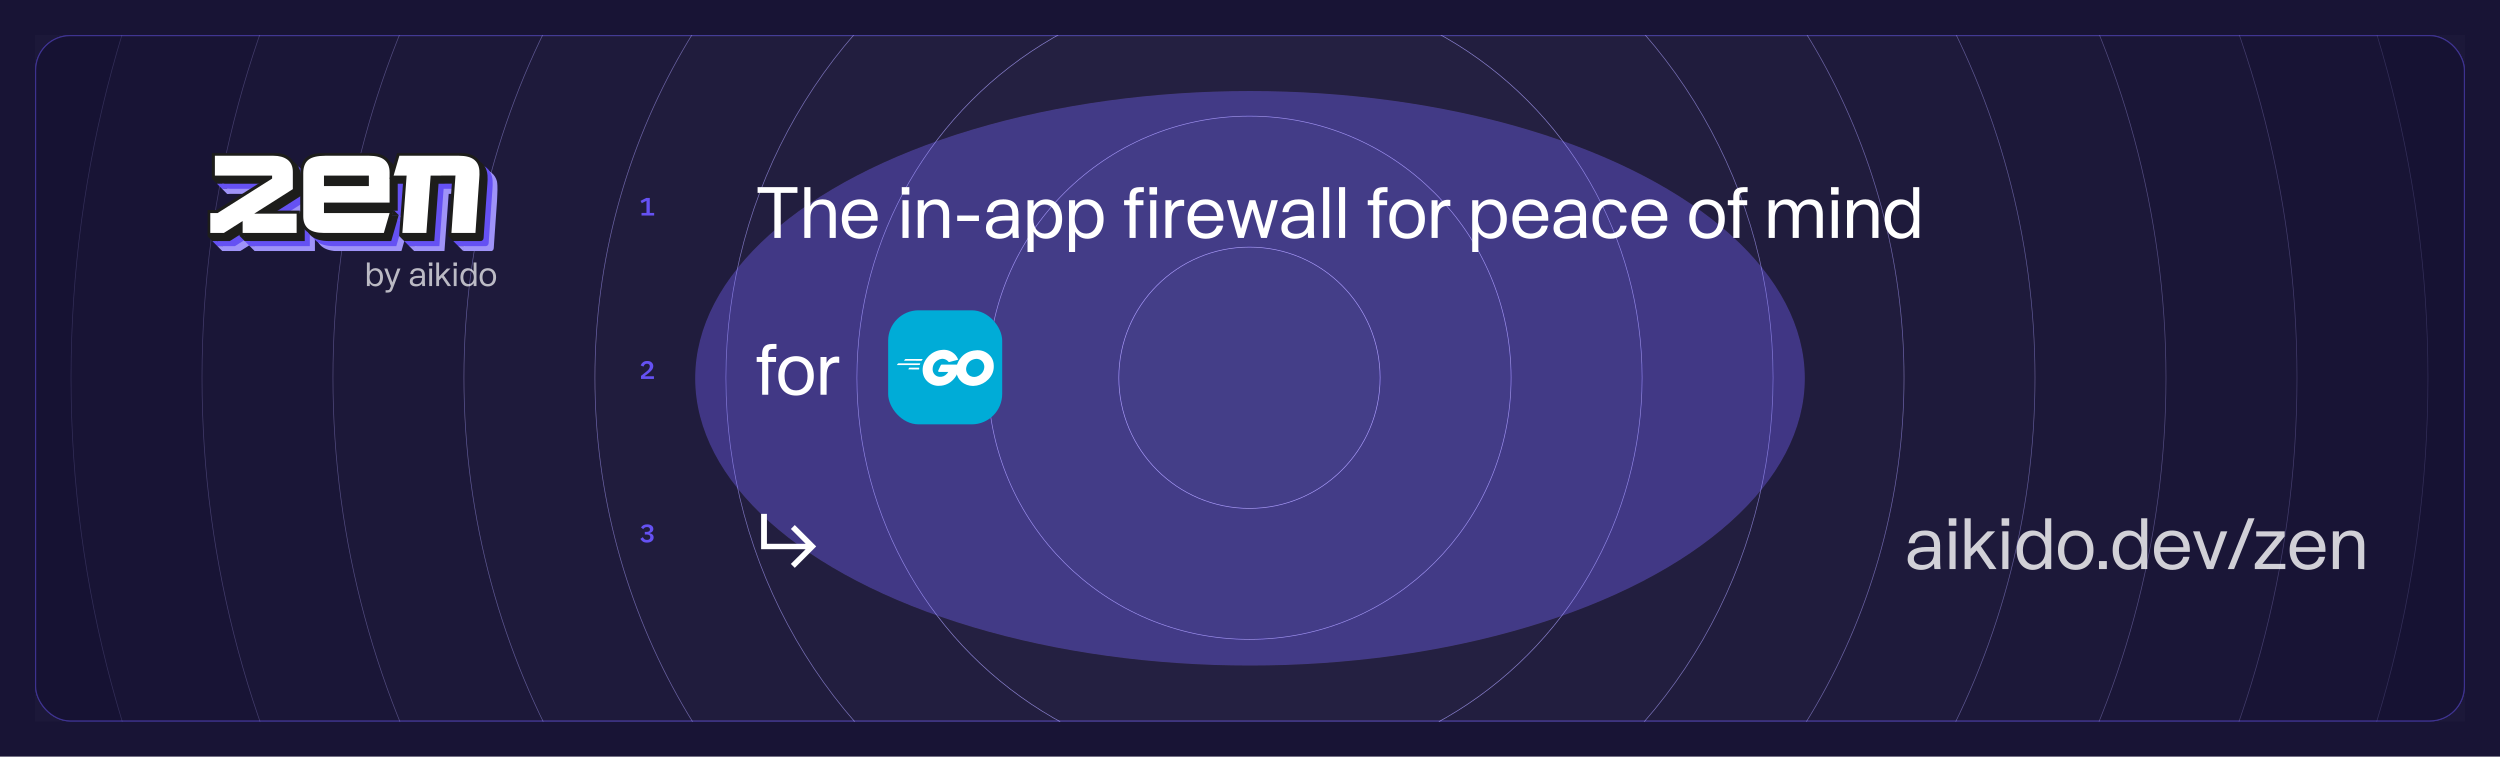 <svg width="2280" height="690" viewBox="0 0 2280 690" fill="none" xmlns="http://www.w3.org/2000/svg">
<rect width="2280" height="690" fill="#181435"/>
<g clip-path="url(#clip0_16775_17090)">
<rect x="32.5" y="32.5" width="2215" height="625" rx="31.5" fill="#141031" stroke="#3D3192"/>
<g opacity="0.4" filter="url(#filter0_f_16775_17090)">
<ellipse cx="1140" cy="345" rx="506" ry="262" fill="#6551F3"/>
</g>
<circle cx="1139.51" cy="344.515" r="119.145" fill="white" fill-opacity="0.01" stroke="#A397F8" stroke-width="0.615"/>
<circle cx="1139.51" cy="344.508" r="238.905" fill="white" fill-opacity="0.01"/>
<circle cx="1139.51" cy="344.508" r="238.597" stroke="#A397F8" stroke-opacity="0.9" stroke-width="0.615"/>
<circle cx="1139.54" cy="344.539" r="358.357" fill="white" fill-opacity="0.01"/>
<circle cx="1139.54" cy="344.539" r="358.05" stroke="#A397F8" stroke-opacity="0.8" stroke-width="0.615"/>
<circle cx="1139.53" cy="344.532" r="477.81" fill="white" fill-opacity="0.01"/>
<circle cx="1139.53" cy="344.532" r="477.502" stroke="#A397F8" stroke-opacity="0.7" stroke-width="0.615"/>
<circle cx="1139.52" cy="344.524" r="597.262" fill="white" fill-opacity="0.01"/>
<circle cx="1139.52" cy="344.524" r="596.954" stroke="#A397F8" stroke-opacity="0.6" stroke-width="0.615"/>
<circle cx="1139.51" cy="344.517" r="716.714" fill="white" fill-opacity="0.01"/>
<circle cx="1139.51" cy="344.517" r="716.407" stroke="#A397F8" stroke-opacity="0.5" stroke-width="0.615"/>
<circle cx="1139.51" cy="344.508" r="836.167" fill="white" fill-opacity="0.01"/>
<circle cx="1139.51" cy="344.508" r="835.859" stroke="#A397F8" stroke-opacity="0.4" stroke-width="0.615"/>
<circle cx="1139.54" cy="344.539" r="955.619" fill="white" fill-opacity="0.01"/>
<circle cx="1139.54" cy="344.539" r="955.312" stroke="#A397F8" stroke-opacity="0.3" stroke-width="0.615"/>
<circle cx="1139.53" cy="344.532" r="1075.07" fill="white" fill-opacity="0.01"/>
<circle cx="1139.53" cy="344.532" r="1074.76" stroke="#A397F8" stroke-opacity="0.2" stroke-width="0.615"/>
<circle cx="1139.52" cy="344.524" r="1194.52" fill="white" fill-opacity="0.01"/>
<circle cx="1139.52" cy="344.524" r="1194.22" stroke="#A397F8" stroke-opacity="0.1" stroke-width="0.615"/>
<g clip-path="url(#clip1_16775_17090)">
<mask id="mask0_16775_17090" style="mask-type:luminance" maskUnits="userSpaceOnUse" x="189" y="139" width="265" height="91">
<path d="M453.983 139.26H189V229.118H453.983V139.26Z" fill="white"/>
</mask>
<g mask="url(#mask0_16775_17090)">
<path d="M309.364 227.73C302.624 227.73 297.519 226.335 294.202 223.588C290.801 220.776 289.078 216.593 289.078 211.154V172.032C289.078 165.922 290.806 161.414 294.211 158.635C297.579 155.888 302.985 154.549 310.735 154.549H350.316C357.056 154.549 362.162 155.943 365.483 158.69C368.883 161.502 370.607 165.686 370.607 171.124V200.073H310.763V206.846H371.07L365.015 227.73H309.373H309.364ZM348.922 182.205V175.432H310.754V182.205H348.922Z" fill="#9F93F8"/>
<path d="M350.311 155.937C356.755 155.937 361.508 157.206 364.588 159.759C367.669 162.311 369.207 166.096 369.207 171.123V198.682H309.363V208.234H369.207L363.958 226.338H309.363C302.924 226.338 298.166 225.069 295.086 222.516C292.005 219.964 290.467 216.179 290.467 211.153V172.031C290.467 166.333 292.005 162.223 295.086 159.713C298.166 157.197 303.378 155.942 310.73 155.942H350.311M309.363 183.598H350.311V174.046H309.363V183.598ZM350.311 153.162H310.73C302.646 153.162 296.957 154.598 293.33 157.558C289.587 160.611 287.688 165.48 287.688 172.031V211.153C287.688 217.027 289.582 221.571 293.316 224.661C296.943 227.663 302.192 229.122 309.368 229.122H366.052L366.636 227.117L371.884 209.012L372.913 205.459H312.147V201.466H371.991V171.127C371.991 165.253 370.096 160.709 366.362 157.623C362.735 154.621 357.486 153.162 350.311 153.162ZM312.143 176.825H347.531V180.819H312.143V176.825Z" fill="#9F93F8"/>
<path d="M424.124 227.73L424.226 226.243C424.254 225.844 426.885 188.033 427.803 175.358C423.814 175.358 420.854 175.377 417.986 175.395C415.063 175.414 412.047 175.428 407.938 175.432L404.051 227.73H379.365L383.251 175.432H371.035L377.09 154.549H432.31C439.041 154.549 444.146 155.943 447.473 158.69C452.253 162.633 452.712 168.511 452.573 173.195C452.531 174.562 452.443 175.896 452.36 177.021L451.392 190.646C450.725 200.138 450.062 209.63 449.4 219.122L449.289 220.688C449.284 220.753 449.27 221.017 449.242 221.401C449.196 222.18 449.117 223.44 449.048 224.505C449.011 225.043 448.978 225.534 448.95 225.886C448.904 226.483 448.802 227.73 447.505 227.73H424.115H424.124Z" fill="#9F93F8"/>
<path d="M432.308 155.938C438.752 155.938 443.505 157.216 446.585 159.76C450.731 163.178 451.324 168.228 451.181 173.152C451.144 174.422 451.06 175.696 450.972 176.919C450.648 181.459 450.328 186.008 450.004 190.548C449.3 200.563 448.6 210.574 447.906 220.59C447.882 220.891 447.567 226.344 447.507 226.344H425.609C425.609 226.344 428.49 184.938 429.292 173.972C419.744 173.972 416.196 174.046 406.643 174.046L402.757 226.344H380.858L384.745 174.046H372.881L378.13 155.942H432.303M432.303 153.163H376.041L375.457 155.169L370.208 173.273L369.18 176.826H381.748L378.083 226.14L377.861 229.123H405.332L405.522 226.547L409.214 176.821C412.684 176.817 415.366 176.803 417.979 176.789C420.476 176.775 423.043 176.761 426.295 176.757C425.299 190.664 422.853 225.769 422.83 226.154L422.621 229.128H447.498C448.702 229.128 450.092 228.303 450.287 226.492C450.301 226.376 450.315 226.209 450.333 226.001C450.361 225.644 450.398 225.148 450.43 224.602C450.5 223.536 450.579 222.276 450.625 221.493C450.648 221.123 450.662 220.859 450.667 220.789L450.778 219.186C451.44 209.703 452.098 200.221 452.765 190.738L453.224 184.275L453.733 177.109C453.812 176.048 453.909 174.644 453.951 173.231C454.095 168.233 453.59 161.937 448.346 157.615C444.76 154.659 439.363 153.158 432.298 153.158L432.303 153.163Z" fill="#9F93F8"/>
<path d="M233.786 227.73V218.006L218.466 227.73H204.281V206.846H211.883L260.66 175.993V175.432H208.488V154.549H263.11C268.929 154.549 273.612 155.883 277.026 158.505C280.556 161.22 282.345 165.296 282.345 170.619V187.171L250.565 207.346H285.81V227.725H233.791L233.786 227.73Z" fill="#9F93F8"/>
<path d="M263.107 155.937C268.634 155.937 272.993 157.16 276.18 159.606C279.368 162.056 280.957 165.725 280.957 170.617V186.405L245.786 208.734H284.422V226.333H235.182V215.47L218.069 226.333H205.682V208.229H212.297L262.065 176.751V174.036H209.879V155.932H263.112M263.112 153.152H207.099V176.816H256.761L211.491 205.449H202.902V229.113H218.88L219.561 228.682L232.407 220.528V229.113H287.206V205.954H255.352L282.448 188.754L283.736 187.934V170.617C283.736 164.836 281.763 160.388 277.871 157.4C274.207 154.584 269.236 153.152 263.107 153.152H263.112Z" fill="#9F93F8"/>
<path d="M304.731 223.097C297.991 223.097 292.886 221.702 289.569 218.955C286.169 216.143 284.445 211.96 284.445 206.521V167.399C284.445 161.289 286.173 156.781 289.578 154.002C292.946 151.255 298.352 149.916 306.103 149.916H345.683C352.424 149.916 357.529 151.31 360.85 154.058C364.251 156.87 365.974 161.053 365.974 166.491V195.44H306.13V202.213H366.437L360.382 223.097H304.741H304.731ZM344.289 177.572V170.8H306.121V177.572H344.289Z" fill="#6551F3"/>
<path d="M345.678 151.305C352.122 151.305 356.875 152.574 359.955 155.127C363.036 157.679 364.574 161.464 364.574 166.491V194.05H304.73V203.602H364.574L359.325 221.706H304.73C298.291 221.706 293.534 220.437 290.453 217.884C287.372 215.332 285.834 211.547 285.834 206.521V167.398C285.834 161.7 287.372 157.591 290.453 155.08C293.534 152.565 298.745 151.31 306.097 151.31H345.678M304.73 178.966H345.678V169.414H304.73V178.966ZM345.678 148.53H306.097C298.013 148.53 292.324 149.966 288.697 152.926C284.954 155.979 283.055 160.848 283.055 167.398V206.521C283.055 212.395 284.949 216.939 288.683 220.029C292.311 223.031 297.559 224.49 304.735 224.49H361.419L362.003 222.484L367.252 204.38L368.28 200.827H307.515V196.834H367.358V166.491C367.358 160.616 365.464 156.072 361.73 152.987C358.102 149.985 352.854 148.525 345.678 148.525V148.53ZM307.51 172.193H342.898V176.186H307.51V172.193Z" fill="#6551F3"/>
<path d="M419.488 223.097L419.59 221.61C419.617 221.211 422.249 183.4 423.166 170.726C419.177 170.726 416.217 170.744 413.35 170.763C410.426 170.781 407.411 170.795 403.302 170.8L399.415 223.097H374.728L378.615 170.8H366.398L372.453 149.916H427.673C434.405 149.916 439.51 151.31 442.836 154.058C447.617 158 448.075 163.879 447.936 168.562C447.895 169.929 447.807 171.263 447.723 172.389L446.755 186.013C446.088 195.505 445.425 204.997 444.763 214.489L444.652 216.055C444.647 216.12 444.633 216.384 444.606 216.769C444.559 217.547 444.48 218.807 444.411 219.872C444.374 220.41 444.341 220.901 444.314 221.253C444.267 221.851 444.165 223.097 442.868 223.097H419.478H419.488Z" fill="#6551F3"/>
<path d="M427.675 151.305C434.119 151.305 438.872 152.584 441.953 155.127C446.099 158.546 446.692 163.595 446.548 168.52C446.511 169.789 446.428 171.063 446.34 172.286C446.015 176.826 445.696 181.375 445.371 185.915C444.667 195.93 443.968 205.941 443.273 215.957C443.25 216.258 442.935 221.711 442.874 221.711H420.976C420.976 221.711 423.858 180.305 424.659 169.34C415.111 169.34 411.563 169.414 402.01 169.414L398.124 221.711H376.226L380.112 169.414H368.248L373.497 151.31H427.67M427.67 148.53H371.408L370.824 150.536L365.575 168.64L364.547 172.193H377.115L373.451 221.507L373.228 224.49H400.699L400.889 221.915L404.582 172.189C408.051 172.184 410.734 172.17 413.346 172.156C415.843 172.142 418.41 172.128 421.662 172.124C420.666 186.031 418.22 221.136 418.197 221.521L417.988 224.495H442.865C444.07 224.495 445.459 223.67 445.654 221.859C445.668 221.743 445.682 221.576 445.7 221.368C445.728 221.011 445.765 220.516 445.798 219.969C445.867 218.903 445.946 217.643 445.992 216.86C446.015 216.49 446.029 216.226 446.034 216.156L446.145 214.553C446.807 205.071 447.465 195.588 448.132 186.105L448.591 179.642L449.101 172.476C449.179 171.415 449.277 170.011 449.318 168.598C449.462 163.6 448.957 157.304 443.713 152.982C440.127 150.026 434.73 148.525 427.666 148.525L427.67 148.53Z" fill="#6551F3"/>
<path d="M229.153 223.097V213.373L213.833 223.097H199.648V202.213H207.25L256.027 171.36V170.8H203.855V149.916H258.477C264.296 149.916 268.979 151.25 272.394 153.872C275.924 156.587 277.712 160.664 277.712 165.986V182.539L245.932 202.713H281.177V223.092H229.158L229.153 223.097Z" fill="#6551F3"/>
<path d="M258.475 151.305C264.001 151.305 268.36 152.528 271.548 154.974C274.735 157.425 276.324 161.094 276.324 165.986V181.773L241.153 204.102H279.789V221.702H230.549V210.838L213.437 221.702H201.049V203.597H207.664L257.432 172.119V169.404H205.246V151.305H258.479M258.479 148.525H202.467V172.189H252.128L206.858 200.822H198.27V224.486H214.247L214.928 224.055L227.774 215.902V224.486H282.573V201.327H250.72L277.816 184.127L279.103 183.307V165.99C279.103 160.209 277.13 155.761 273.239 152.773C269.574 149.957 264.603 148.525 258.475 148.525H258.479Z" fill="#6551F3"/>
<path d="M368.273 200.824L363.64 196.191L362.297 200.824H368.273Z" fill="#6551F3"/>
<path d="M273.302 192.062L277.935 196.695L272.77 196.737L273.302 192.062Z" fill="#1D1D1B"/>
<path d="M300.099 218.464C293.358 218.464 288.253 217.07 284.936 214.322C281.536 211.51 279.812 207.327 279.812 201.889V162.767C279.812 156.656 281.54 152.149 284.945 149.369C288.313 146.622 293.719 145.283 301.47 145.283H341.05C347.791 145.283 352.896 146.678 356.218 149.425C359.618 152.237 361.341 156.42 361.341 161.859V190.807H301.498V197.58H361.804L355.75 218.464H300.108H300.099ZM339.656 172.94V166.167H301.488V172.94H339.656Z" fill="#1D1D1B"/>
<path d="M341.045 146.672C347.489 146.672 352.242 147.941 355.323 150.494C358.403 153.047 359.941 156.831 359.941 161.858V189.417H300.098V198.969H359.941L354.693 217.073H300.098C293.658 217.073 288.901 215.804 285.82 213.251C282.739 210.699 281.201 206.914 281.201 201.888V162.766C281.201 157.068 282.739 152.959 285.82 150.448C288.901 147.932 294.112 146.677 301.464 146.677H341.045M300.098 174.333H341.045V164.781H300.098V174.333ZM341.045 143.893H301.464C293.38 143.893 287.692 145.329 284.064 148.289C280.321 151.342 278.422 156.211 278.422 162.761V201.883C278.422 207.757 280.317 212.302 284.05 215.392C287.678 218.394 292.926 219.853 300.102 219.853H356.786L357.37 217.847L362.619 199.743L363.647 196.19H302.882V192.196H362.725V161.858C362.725 155.984 360.831 151.439 357.097 148.354C353.47 145.352 348.221 143.893 341.045 143.893ZM302.877 167.556H338.265V171.549H302.877V167.556Z" fill="#1D1D1B"/>
<path d="M414.859 218.464L414.961 216.977C414.989 216.578 417.62 178.767 418.537 166.093C414.548 166.093 411.588 166.111 408.721 166.13C405.797 166.148 402.782 166.162 398.673 166.167L394.786 218.464H370.099L373.986 166.167H361.77L367.824 145.283H423.045C429.776 145.283 434.881 146.678 438.207 149.425C442.988 153.367 443.446 159.246 443.307 163.929C443.266 165.296 443.178 166.63 443.094 167.756L442.126 181.38C441.459 190.872 440.797 200.364 440.134 209.857L440.023 211.422C440.018 211.487 440.004 211.751 439.977 212.136C439.93 212.914 439.852 214.174 439.782 215.24C439.745 215.777 439.713 216.268 439.685 216.62C439.638 217.218 439.537 218.464 438.239 218.464H414.85H414.859Z" fill="#1D1D1B"/>
<path d="M423.042 146.672C429.486 146.672 434.239 147.951 437.32 150.494C441.466 153.913 442.059 158.962 441.915 163.887C441.878 165.156 441.795 166.43 441.707 167.653C441.382 172.193 441.063 176.742 440.739 181.282C440.034 191.298 439.335 201.309 438.64 211.324C438.617 211.625 438.302 217.078 438.242 217.078H416.343C416.343 217.078 419.225 175.672 420.026 164.707C410.479 164.707 406.93 164.781 397.378 164.781L393.491 217.078H371.593L375.479 164.781H363.615L368.864 146.677H423.037M423.037 143.897H366.775L366.191 145.903L360.942 164.007L359.914 167.56H372.482L368.818 216.874L368.595 219.857H396.067L396.257 217.282L399.949 167.556C403.419 167.551 406.101 167.537 408.714 167.523C411.211 167.509 413.777 167.496 417.029 167.491C416.033 181.398 413.587 216.504 413.564 216.888L413.355 219.862H438.232C439.437 219.862 440.827 219.038 441.021 217.226C441.035 217.11 441.049 216.944 441.067 216.735C441.095 216.378 441.132 215.883 441.165 215.336C441.234 214.271 441.313 213.011 441.359 212.228C441.382 211.857 441.396 211.593 441.401 211.523L441.512 209.921C442.175 200.438 442.832 190.955 443.5 181.472L443.958 175.01L444.468 167.843C444.547 166.782 444.644 165.378 444.686 163.966C444.829 158.967 444.324 152.671 439.08 148.349C435.494 145.394 430.098 143.893 423.033 143.893L423.037 143.897Z" fill="#1D1D1B"/>
<path d="M224.524 218.464V208.74L209.204 218.464H195.023V197.58H202.625L251.402 166.727V166.167H199.225V145.283H253.848C259.666 145.283 264.35 146.617 267.764 149.239C271.294 151.954 273.082 156.031 273.082 161.354V177.906L241.303 198.081H276.547V218.459H224.528L224.524 218.464Z" fill="#1D1D1B"/>
<path d="M253.842 146.672C259.369 146.672 263.728 147.895 266.915 150.341C270.103 152.792 271.692 156.461 271.692 161.353V177.141L236.521 199.47H275.157V217.069H225.917V206.205L208.804 217.069H196.417V198.965H203.032L252.8 167.486V164.772H200.614V146.672H253.847M253.847 143.893H197.835V167.556H247.496L202.222 196.19H193.633V219.853H209.611L210.292 219.422L223.138 211.269V219.853H277.936V196.695H246.083L273.179 179.494L274.467 178.674V161.357C274.467 155.576 272.493 151.129 268.602 148.141C264.937 145.324 259.967 143.893 253.838 143.893H253.847Z" fill="#1D1D1B"/>
<path d="M295.466 213.831C288.725 213.831 283.62 212.437 280.303 209.69C276.903 206.878 275.18 202.694 275.18 197.256V158.134C275.18 152.023 276.908 147.516 280.313 144.736C283.68 141.989 289.087 140.65 296.837 140.65H336.418C343.158 140.65 348.263 142.045 351.585 144.792C354.985 147.604 356.708 151.787 356.708 157.226V186.175H296.865V192.948H357.172L351.117 213.831H295.475H295.466ZM335.023 168.307V161.534H296.855V168.307H335.023Z" fill="white"/>
<path d="M336.413 142.039C342.857 142.039 347.61 143.309 350.69 145.861C353.771 148.414 355.309 152.199 355.309 157.225V184.784H295.466V194.336H355.309L350.06 212.441H295.466C289.026 212.441 284.269 211.171 281.188 208.619C278.107 206.066 276.569 202.281 276.569 197.255V158.133C276.569 152.435 278.107 148.326 281.188 145.815C284.269 143.299 289.48 142.044 296.832 142.044H336.413M295.466 169.7H336.413V160.148H295.466V169.7ZM336.413 139.26H296.832C288.748 139.26 283.055 140.7 279.428 143.656C275.685 146.709 273.785 151.578 273.785 158.128V197.25C273.785 203.124 275.68 207.669 279.414 210.759C283.041 213.761 288.29 215.22 295.466 215.22H352.15L352.733 213.214L357.982 195.11L359.011 191.557H298.245V187.564H358.089V157.225C358.089 151.351 356.194 146.806 352.46 143.721C348.837 140.719 343.584 139.26 336.413 139.26ZM298.245 162.923H333.633V166.916H298.245V162.923Z" fill="#1D1D1B"/>
<path d="M410.222 213.831L410.324 212.344C410.352 211.946 412.983 174.135 413.9 161.46C409.912 161.46 406.951 161.478 404.084 161.497C401.161 161.515 398.145 161.529 394.036 161.534L390.149 213.831H365.462L369.348 161.534H357.133L363.188 140.65H418.407C425.139 140.65 430.244 142.045 433.57 144.792C438.351 148.734 438.81 154.613 438.671 159.296C438.629 160.663 438.541 161.997 438.457 163.123L437.489 176.747C436.822 186.24 436.159 195.732 435.497 205.224L435.386 206.79C435.381 206.854 435.368 207.119 435.34 207.503C435.294 208.281 435.215 209.541 435.145 210.607C435.108 211.144 435.076 211.635 435.048 211.987C435.001 212.585 434.9 213.831 433.603 213.831H410.212H410.222Z" fill="white"/>
<path d="M418.409 142.039C424.852 142.039 429.606 143.318 432.686 145.861C436.832 149.28 437.425 154.33 437.282 159.254C437.245 160.523 437.161 161.797 437.073 163.02C436.749 167.56 436.429 172.109 436.105 176.649C435.401 186.665 434.701 196.676 434.006 206.691C433.983 206.993 433.668 212.445 433.608 212.445H411.71C411.71 212.445 414.591 171.039 415.393 160.074C405.845 160.074 402.296 160.148 392.744 160.148L388.857 212.445H366.959L370.846 160.148H358.982L364.231 142.044H418.404M418.409 139.26H362.146L361.562 141.266L356.314 159.37L355.285 162.923H367.853L364.189 212.237L363.967 215.22H391.438L391.628 212.644L395.32 162.918C398.79 162.914 401.472 162.9 404.085 162.886C406.582 162.872 409.148 162.858 412.4 162.853C411.404 176.76 408.958 211.866 408.935 212.251L408.726 215.225H433.603C434.808 215.225 436.198 214.4 436.392 212.589C436.406 212.473 436.42 212.306 436.439 212.098C436.466 211.741 436.503 211.245 436.536 210.699C436.605 209.633 436.684 208.373 436.73 207.59C436.754 207.22 436.767 206.956 436.772 206.886L436.883 205.283C437.546 195.8 438.204 186.317 438.871 176.835L439.329 170.372L439.839 163.206C439.918 162.145 440.015 160.741 440.057 159.328C440.2 154.33 439.695 148.034 434.451 143.712C430.875 140.761 425.473 139.26 418.409 139.26Z" fill="#1D1D1B"/>
<path d="M219.891 213.831V204.107L204.571 213.831H190.391V192.948H197.993L246.769 162.095V161.534H194.592V140.65H249.215C255.034 140.65 259.717 141.985 263.131 144.607C266.661 147.321 268.449 151.398 268.449 156.721V173.273L236.67 193.448H271.915V213.827H219.895L219.891 213.831Z" fill="white"/>
<path d="M249.21 142.039C254.736 142.039 259.095 143.262 262.283 145.708C265.47 148.159 267.059 151.828 267.059 156.72V172.508L231.888 194.837H270.524V212.436H221.284V201.572L204.172 212.436H191.78V194.332H198.395L248.158 162.858V160.143H195.981V142.039H249.214M249.214 139.26H193.202V162.923H242.863L197.589 191.557H189V215.22H204.978L205.659 214.789L218.505 206.636V215.22H273.304V192.062H241.45L268.546 174.861L269.834 174.041V156.725C269.834 150.943 267.86 146.496 263.969 143.508C260.305 140.691 255.334 139.26 249.205 139.26H249.214Z" fill="#1D1D1B"/>
<path d="M189 215.222L193.633 219.854L195.022 218.465L193.633 215.222L190.39 213.832L189 215.222Z" fill="#1D1D1B"/>
<path d="M218.504 215.222L223.136 219.854L224.526 218.465L223.136 215.222L219.894 213.832L218.504 215.222Z" fill="#1D1D1B"/>
<path d="M193.633 219.854L198.265 224.486L199.655 223.096L198.265 219.854H193.633Z" fill="#6551F3"/>
<path d="M223.141 219.854L227.773 224.486L229.163 223.096L227.773 219.854H223.141Z" fill="#6551F3"/>
<path d="M198.266 224.486L202.898 229.119L205.015 226.946L202.898 224.486H198.266Z" fill="#9F93F8"/>
<path d="M227.773 224.486L232.406 229.119L234.523 226.946L232.406 224.486H227.773Z" fill="#9F93F8"/>
<path d="M363.973 215.221L368.605 219.853L370.106 219.283L369.935 215.221H363.973Z" fill="#1D1D1B"/>
<path d="M368.605 219.854L373.238 224.486H375.272V219.854H368.605Z" fill="#6551F3"/>
<path d="M373.238 224.486L377.871 229.119H379.789L380.025 224.486H373.238Z" fill="#9F93F8"/>
<path d="M408.734 215.221L413.367 219.853H415.053L414.692 215.221H408.734Z" fill="#1D1D1B"/>
<path d="M413.367 219.854L418 224.486H420.978V221.707V219.854H413.367Z" fill="#6551F3"/>
<path d="M418 224.486H424.032L422.633 229.119L418 224.486Z" fill="#9F93F8"/>
<path d="M359.012 191.559L363.645 196.191H357.164L359.012 191.559Z" fill="#1D1D1B"/>
<path d="M193.203 162.924L197.836 167.556H199.656L199.397 162.924H193.203Z" fill="#1D1D1B"/>
<path d="M197.836 167.557L202.469 172.189H203.761L204.479 167.557H197.836Z" fill="#6551F3"/>
<path d="M202.469 172.188L207.101 176.82H209.149V172.188H202.469Z" fill="#9F93F8"/>
</g>
</g>
<path d="M342.444 244.542C346.455 244.542 349.279 247.662 349.279 252.893C349.279 258.093 346.455 261.243 342.444 261.243C339.947 261.243 338.253 259.995 337.213 258.242V260.887H334.628V239.371H337.213V247.543C338.253 245.79 339.947 244.542 342.444 244.542ZM341.909 259.044C344.851 259.044 346.634 256.488 346.634 252.893C346.634 249.297 344.851 246.711 341.909 246.711C338.967 246.711 337.065 249.267 337.065 252.893C337.065 256.518 338.967 259.044 341.909 259.044ZM351.656 264.661H352.875C354.331 264.661 355.193 264.512 355.757 262.997L356.56 260.887L350.468 244.899H353.231L357.838 257.558L362.444 244.899H365.208L358.075 263.561C357.362 265.463 356.292 266.83 353.469 266.83H351.656V264.661ZM385.084 260.887C384.995 260.084 384.935 259.579 384.906 258.569C383.747 260.233 381.874 261.243 379.378 261.243C376.852 261.243 373.732 260.173 373.732 256.667C373.732 253.546 376.198 251.526 381.815 251.526H384.906V251.228C384.906 249.297 384.787 246.652 380.983 246.652C378.041 246.652 377.03 248.257 376.733 249.951H374.148C374.534 246.801 376.674 244.542 381.102 244.542C386.273 244.542 387.491 247.633 387.491 250.931V257.529C387.491 258.658 387.55 259.936 387.669 260.887H385.084ZM380.002 259.133C382.469 259.133 384.965 257.945 384.965 253.487H382.082C378.16 253.487 376.377 254.468 376.377 256.429C376.377 258.182 377.773 259.133 380.002 259.133ZM391.161 239.371H394.371V242.521H391.161V239.371ZM391.458 244.899H394.044V260.887H391.458V244.899ZM397.865 239.371H400.45V252.269L407.583 244.899H410.822L404.73 251.169L411.387 260.887H408.355L402.977 253.012L400.45 255.597V260.887H397.865V239.371ZM413.537 239.371H416.746V242.521H413.537V239.371ZM413.834 244.899H416.419V260.887H413.834V244.899ZM434.553 239.371V260.887H431.967V258.242C430.927 259.995 429.233 261.243 426.707 261.243C422.725 261.243 419.902 258.093 419.902 252.893C419.902 247.662 422.725 244.542 426.707 244.542C429.233 244.542 430.927 245.79 431.967 247.543V239.371H434.553ZM427.272 259.044C430.184 259.044 432.116 256.518 432.116 252.893C432.116 249.267 430.184 246.711 427.272 246.711C424.33 246.711 422.547 249.297 422.547 252.893C422.547 256.488 424.33 259.044 427.272 259.044ZM444.919 261.243C440.253 261.243 437.4 258.004 437.4 252.893C437.4 247.781 440.253 244.542 444.919 244.542C449.555 244.542 452.437 247.781 452.437 252.893C452.437 258.004 449.555 261.243 444.919 261.243ZM444.919 259.044C447.98 259.044 449.792 256.756 449.792 252.893C449.792 249.029 447.98 246.711 444.919 246.711C441.858 246.711 440.045 249.029 440.045 252.893C440.045 256.756 441.858 259.044 444.919 259.044Z" fill="white" fill-opacity="0.7"/>
</g>
<path d="M727.272 175.912H712.04V217H706.216V175.912H690.92V170.664H727.272V175.912ZM750.37 181.8C758.626 181.8 762.21 187.176 762.21 194.664V217H756.642V196.008C756.642 190.568 754.786 186.472 748.898 186.472C742.306 186.472 739.106 191.592 739.106 198.312V217H733.538V170.664H739.106V188.008C741.666 183.336 745.954 181.8 750.37 181.8ZM784.319 181.8C795.007 181.8 801.023 189.736 800.447 201.32H773.503C774.015 208.232 777.855 213.032 784.447 213.032C789.567 213.032 793.343 210.152 794.431 205.8H800.127C798.591 213.608 792.447 217.768 784.447 217.768C773.951 217.768 767.743 210.536 767.743 199.784C767.743 189.032 774.143 181.8 784.319 181.8ZM794.559 197.032C794.431 191.848 791.231 186.472 784.127 186.472C777.855 186.472 774.335 190.696 773.567 197.032H794.559ZM822.413 170.664H829.325V177.448H822.413V170.664ZM823.053 182.568H828.621V217H823.053V182.568ZM853.808 181.8C862.064 181.8 865.648 187.176 865.648 194.664V217H860.08V196.008C860.08 190.568 858.224 186.472 852.336 186.472C845.744 186.472 842.544 191.592 842.544 198.312V217H836.976V182.568H842.544V188.008C845.104 183.336 849.392 181.8 853.808 181.8ZM872.959 196.584H892.799V201.576H872.959V196.584ZM923.638 217C923.446 215.272 923.318 214.184 923.254 212.008C920.758 215.592 916.726 217.768 911.35 217.768C905.91 217.768 899.19 215.464 899.19 207.912C899.19 201.192 904.502 196.84 916.598 196.84H923.254V196.2C923.254 192.04 922.998 186.344 914.806 186.344C908.47 186.344 906.294 189.8 905.654 193.448H900.086C900.918 186.664 905.526 181.8 915.062 181.8C926.198 181.8 928.822 188.456 928.822 195.56V209.768C928.822 212.2 928.95 214.952 929.206 217H923.638ZM912.694 213.224C918.006 213.224 923.382 210.664 923.382 201.064H917.174C908.726 201.064 904.885 203.176 904.885 207.4C904.885 211.176 907.894 213.224 912.694 213.224ZM953.933 181.8C962.573 181.8 968.653 188.52 968.653 199.784C968.653 210.984 962.573 217.768 953.933 217.768C948.557 217.768 944.909 215.08 942.669 211.304V229.8H937.101V182.568H942.669V188.264C944.909 184.488 948.557 181.8 953.933 181.8ZM952.781 213.032C959.117 213.032 962.957 207.528 962.957 199.784C962.957 192.04 959.117 186.472 952.781 186.472C946.445 186.472 942.349 191.976 942.349 199.784C942.349 207.592 946.445 213.032 952.781 213.032ZM991.745 181.8C1000.39 181.8 1006.47 188.52 1006.47 199.784C1006.47 210.984 1000.39 217.768 991.745 217.768C986.369 217.768 982.721 215.08 980.481 211.304V229.8H974.913V182.568H980.481V188.264C982.721 184.488 986.369 181.8 991.745 181.8ZM990.593 213.032C996.929 213.032 1000.77 207.528 1000.77 199.784C1000.77 192.04 996.929 186.472 990.593 186.472C984.257 186.472 980.161 191.976 980.161 199.784C980.161 207.592 984.257 213.032 990.593 213.032ZM1030.14 179.88C1030.14 174.44 1031.93 170.664 1039.42 170.664H1043.2V175.208H1040.96C1036.73 175.208 1035.71 176.232 1035.71 180.072V182.568H1042.81V187.112H1035.71V217H1030.14V187.112H1025.15V182.568H1030.14V179.88ZM1055.23 170.664V177.448H1048.32V170.664H1055.23ZM1048.96 182.568H1054.53V217H1048.96V182.568ZM1077.76 182.184C1078.53 182.184 1079.23 182.248 1079.94 182.376V187.944C1079.17 187.816 1078.27 187.752 1077.51 187.752C1068.55 187.752 1068.42 196.072 1068.42 201.192V217H1062.85V182.568H1068.35V188.136C1070.27 184.36 1073.35 182.184 1077.76 182.184ZM1099.63 181.8C1110.32 181.8 1116.34 189.736 1115.76 201.32H1088.82C1089.33 208.232 1093.17 213.032 1099.76 213.032C1104.88 213.032 1108.66 210.152 1109.74 205.8H1115.44C1113.9 213.608 1107.76 217.768 1099.76 217.768C1089.26 217.768 1083.06 210.536 1083.06 199.784C1083.06 189.032 1089.46 181.8 1099.63 181.8ZM1109.87 197.032C1109.74 191.848 1106.54 186.472 1099.44 186.472C1093.17 186.472 1089.65 190.696 1088.88 197.032H1109.87ZM1118.97 182.568H1124.92L1131.83 208.552L1139.51 182.568H1144.89L1152.63 208.552L1159.55 182.568H1165.43L1155.39 217H1150.07L1142.2 190.44L1134.39 217H1129.02L1118.97 182.568ZM1193.08 217C1192.88 215.272 1192.76 214.184 1192.69 212.008C1190.2 215.592 1186.16 217.768 1180.79 217.768C1175.35 217.768 1168.63 215.464 1168.63 207.912C1168.63 201.192 1173.94 196.84 1186.04 196.84H1192.69V196.2C1192.69 192.04 1192.44 186.344 1184.24 186.344C1177.91 186.344 1175.73 189.8 1175.09 193.448H1169.52C1170.36 186.664 1174.96 181.8 1184.5 181.8C1195.64 181.8 1198.26 188.456 1198.26 195.56V209.768C1198.26 212.2 1198.39 214.952 1198.64 217H1193.08ZM1182.13 213.224C1187.44 213.224 1192.82 210.664 1192.82 201.064H1186.61C1178.16 201.064 1174.32 203.176 1174.32 207.4C1174.32 211.176 1177.33 213.224 1182.13 213.224ZM1206.67 170.664H1212.24V217H1206.67V170.664ZM1221.17 170.664H1226.74V217H1221.17V170.664ZM1263.21 175.208C1258.98 175.208 1257.96 176.232 1257.96 180.072V182.568H1265.06V187.112H1257.96V217H1252.39V187.112H1247.4V182.568H1252.39V179.88C1252.39 174.44 1254.18 170.664 1261.67 170.664H1265.45V175.208H1263.21ZM1283.31 217.768C1273.26 217.768 1267.12 210.792 1267.12 199.784C1267.12 188.776 1273.26 181.8 1283.31 181.8C1293.29 181.8 1299.5 188.776 1299.5 199.784C1299.5 210.792 1293.29 217.768 1283.31 217.768ZM1283.31 213.032C1289.9 213.032 1293.81 208.104 1293.81 199.784C1293.81 191.464 1289.9 186.472 1283.31 186.472C1276.72 186.472 1272.81 191.464 1272.81 199.784C1272.81 208.104 1276.72 213.032 1283.31 213.032ZM1320.51 182.184C1321.28 182.184 1321.98 182.248 1322.69 182.376V187.944C1321.92 187.816 1321.02 187.752 1320.26 187.752C1311.3 187.752 1311.17 196.072 1311.17 201.192V217H1305.6V182.568H1311.1V188.136C1313.02 184.36 1316.1 182.184 1320.51 182.184ZM1359.5 181.8C1368.14 181.8 1374.22 188.52 1374.22 199.784C1374.22 210.984 1368.14 217.768 1359.5 217.768C1354.12 217.768 1350.47 215.08 1348.23 211.304V229.8H1342.66V182.568H1348.23V188.264C1350.47 184.488 1354.12 181.8 1359.5 181.8ZM1358.34 213.032C1364.68 213.032 1368.52 207.528 1368.52 199.784C1368.52 192.04 1364.68 186.472 1358.34 186.472C1352.01 186.472 1347.91 191.976 1347.91 199.784C1347.91 207.592 1352.01 213.032 1358.34 213.032ZM1395.88 181.8C1406.57 181.8 1412.59 189.736 1412.01 201.32H1385.07C1385.58 208.232 1389.42 213.032 1396.01 213.032C1401.13 213.032 1404.91 210.152 1405.99 205.8H1411.69C1410.15 213.608 1404.01 217.768 1396.01 217.768C1385.51 217.768 1379.31 210.536 1379.31 199.784C1379.31 189.032 1385.71 181.8 1395.88 181.8ZM1406.12 197.032C1405.99 191.848 1402.79 186.472 1395.69 186.472C1389.42 186.472 1385.9 190.696 1385.13 197.032H1406.12ZM1441.26 217C1441.07 215.272 1440.94 214.184 1440.88 212.008C1438.38 215.592 1434.35 217.768 1428.97 217.768C1423.53 217.768 1416.81 215.464 1416.81 207.912C1416.81 201.192 1422.13 196.84 1434.22 196.84H1440.88V196.2C1440.88 192.04 1440.62 186.344 1432.43 186.344C1426.09 186.344 1423.92 189.8 1423.28 193.448H1417.71C1418.54 186.664 1423.15 181.8 1432.69 181.8C1443.82 181.8 1446.45 188.456 1446.45 195.56V209.768C1446.45 212.2 1446.57 214.952 1446.83 217H1441.26ZM1430.32 213.224C1435.63 213.224 1441.01 210.664 1441.01 201.064H1434.8C1426.35 201.064 1422.51 203.176 1422.51 207.4C1422.51 211.176 1425.52 213.224 1430.32 213.224ZM1468.62 217.768C1458.32 217.768 1452.37 210.536 1452.37 199.784C1452.37 189.032 1458.32 181.8 1468.62 181.8C1476.5 181.8 1482 186.024 1483.6 193.768H1477.84C1476.69 189.352 1473.55 186.472 1468.43 186.472C1461.26 186.472 1458.06 191.976 1458.06 199.784C1458.06 207.528 1461.26 213.032 1468.43 213.032C1473.74 213.032 1476.69 210.152 1477.84 205.8H1483.6C1482 213.544 1476.5 217.768 1468.62 217.768ZM1504.44 181.8C1515.13 181.8 1521.15 189.736 1520.57 201.32H1493.63C1494.14 208.232 1497.98 213.032 1504.57 213.032C1509.69 213.032 1513.47 210.152 1514.56 205.8H1520.25C1518.72 213.608 1512.57 217.768 1504.57 217.768C1494.08 217.768 1487.87 210.536 1487.87 199.784C1487.87 189.032 1494.27 181.8 1504.44 181.8ZM1514.68 197.032C1514.56 191.848 1511.36 186.472 1504.25 186.472C1497.98 186.472 1494.46 190.696 1493.69 197.032H1514.68ZM1556.81 217.768C1546.76 217.768 1540.62 210.792 1540.62 199.784C1540.62 188.776 1546.76 181.8 1556.81 181.8C1566.79 181.8 1573 188.776 1573 199.784C1573 210.792 1566.79 217.768 1556.81 217.768ZM1556.81 213.032C1563.4 213.032 1567.31 208.104 1567.31 199.784C1567.31 191.464 1563.4 186.472 1556.81 186.472C1550.22 186.472 1546.31 191.464 1546.31 199.784C1546.31 208.104 1550.22 213.032 1556.81 213.032ZM1591.58 175.208C1587.36 175.208 1586.34 176.232 1586.34 180.072V182.568H1593.44V187.112H1586.34V217H1580.77V187.112H1575.78V182.568H1580.77V179.88C1580.77 174.44 1582.56 170.664 1590.05 170.664H1593.82V175.208H1591.58ZM1650.86 181.8C1660.21 181.8 1662.38 189.224 1662.38 195.496V217H1656.81V195.432C1656.81 191.656 1655.79 186.472 1649.45 186.472C1642.61 186.472 1640.49 192.488 1640.49 197.736V217H1634.93V195.944C1634.93 191.784 1634.03 186.472 1627.69 186.472C1620.91 186.472 1618.61 192.488 1618.61 198.632V217H1613.04V182.568H1618.61V188.2C1620.72 184.04 1624.24 181.8 1629.29 181.8C1635.18 181.8 1638 184.872 1639.28 188.52C1641.77 184.232 1645.49 181.8 1650.86 181.8ZM1669.91 170.664H1676.83V177.448H1669.91V170.664ZM1670.55 182.568H1676.12V217H1670.55V182.568ZM1701.31 181.8C1709.56 181.8 1713.15 187.176 1713.15 194.664V217H1707.58V196.008C1707.58 190.568 1705.72 186.472 1699.84 186.472C1693.24 186.472 1690.04 191.592 1690.04 198.312V217H1684.48V182.568H1690.04V188.008C1692.6 183.336 1696.89 181.8 1701.31 181.8ZM1750.36 170.664V217H1744.79V211.304C1742.55 215.08 1738.9 217.768 1733.46 217.768C1724.89 217.768 1718.81 210.984 1718.81 199.784C1718.81 188.52 1724.89 181.8 1733.46 181.8C1738.9 181.8 1742.55 184.488 1744.79 188.264V170.664H1750.36ZM1734.68 213.032C1740.95 213.032 1745.11 207.592 1745.11 199.784C1745.11 191.976 1740.95 186.472 1734.68 186.472C1728.34 186.472 1724.5 192.04 1724.5 199.784C1724.5 207.528 1728.34 213.032 1734.68 213.032Z" fill="white"/>
<path d="M705.896 318.208C701.672 318.208 700.648 319.232 700.648 323.072V325.568H707.752V330.112H700.648V360H695.08V330.112H690.088V325.568H695.08V322.88C695.08 317.44 696.872 313.664 704.36 313.664H708.136V318.208H705.896ZM725.998 360.768C715.95 360.768 709.806 353.792 709.806 342.784C709.806 331.776 715.95 324.8 725.998 324.8C735.982 324.8 742.19 331.776 742.19 342.784C742.19 353.792 735.982 360.768 725.998 360.768ZM725.998 356.032C732.59 356.032 736.494 351.104 736.494 342.784C736.494 334.464 732.59 329.472 725.998 329.472C719.406 329.472 715.502 334.464 715.502 342.784C715.502 351.104 719.406 356.032 725.998 356.032ZM763.2 325.184C763.968 325.184 764.672 325.248 765.376 325.376V330.944C764.608 330.816 763.712 330.752 762.944 330.752C753.984 330.752 753.856 339.072 753.856 344.192V360H748.288V325.568H753.792V331.136C755.712 327.36 758.784 325.184 763.2 325.184Z" fill="white"/>
<rect x="810" y="283" width="104" height="104" rx="27.733" fill="#80BD00"/>
<path d="M859.847 307.524C860.501 307.156 861.24 307 862 307C862.76 307 863.504 307.156 864.153 307.524L884.847 319.396C886.186 320.165 887 321.61 887 323.15V346.85C887 348.39 886.186 349.83 884.847 350.604L864.153 362.433C863.492 362.813 862.766 363 862 363C861.244 363 860.508 362.813 859.847 362.433L852.905 358.373C851.875 357.8 852.39 357.618 852.729 357.501C854.105 357.026 854.381 356.93 855.849 356.104C856.002 356.019 856.218 356.012 856.376 356.104L861.692 359.246C861.886 359.351 862.13 359.351 862.308 359.246L883.002 347.418C883.195 347.309 883.309 347.077 883.309 346.85V323.15C883.309 322.918 883.155 322.7 882.958 322.582L862.308 310.754C862.116 310.643 861.886 310.643 861.692 310.754L841.042 322.582C840.842 322.696 840.691 322.925 840.691 323.15V346.85C840.691 347.077 840.844 347.267 841.042 347.374L846.666 350.648C849.738 352.173 851.631 350.358 851.631 348.553V325.157C851.631 324.827 851.914 324.59 852.246 324.59H854.838C855.165 324.59 855.453 324.827 855.453 325.157V348.553C855.453 352.626 853.234 354.969 849.346 354.969L849.293 354.969C848.122 354.969 847.143 354.969 844.557 353.703L839.153 350.604C837.814 349.836 837 348.39 837 346.85V323.15C837 321.61 837.814 320.162 839.153 319.396L859.847 307.524Z" fill="#010024"/>
<path d="M858.134 330.57C858.134 326.427 861.643 323.936 867.536 323.936C874.158 323.936 877.446 326.239 877.861 331.138C877.877 331.307 877.798 331.448 877.685 331.574C877.571 331.692 877.411 331.792 877.246 331.792H874.566C874.288 331.792 874.051 331.579 873.995 331.312C873.352 328.468 871.782 327.558 867.536 327.558C862.782 327.558 862.264 329.207 862.264 330.439C862.264 331.932 862.875 332.345 869.294 333.189C875.645 334.023 878.696 335.214 878.696 339.649C878.696 344.123 874.919 346.676 868.371 346.676C859.325 346.676 857.431 342.585 857.431 339.125C857.431 338.796 857.715 338.514 858.046 338.514H860.726C861.025 338.514 861.25 338.748 861.297 339.038C861.7 341.741 862.902 343.097 868.371 343.097C872.724 343.097 874.566 342.118 874.566 339.823C874.566 338.5 874.039 337.513 867.272 336.855C861.617 336.299 858.134 335.065 858.134 330.57Z" fill="#010024"/>
<path d="M980.624 313.664V360H973.072L949.008 321.216V360H943.184V313.664H950.8L974.8 352.384V313.664H980.624ZM1004.37 360.768C994.325 360.768 988.181 353.792 988.181 342.784C988.181 331.776 994.325 324.8 1004.37 324.8C1014.36 324.8 1020.56 331.776 1020.56 342.784C1020.56 353.792 1014.36 360.768 1004.37 360.768ZM1004.37 356.032C1010.96 356.032 1014.87 351.104 1014.87 342.784C1014.87 334.464 1010.96 329.472 1004.37 329.472C997.781 329.472 993.877 334.464 993.877 342.784C993.877 351.104 997.781 356.032 1004.37 356.032ZM1057.17 313.664V360H1051.61V354.304C1049.37 358.08 1045.72 360.768 1040.28 360.768C1031.7 360.768 1025.62 353.984 1025.62 342.784C1025.62 331.52 1031.7 324.8 1040.28 324.8C1045.72 324.8 1049.37 327.488 1051.61 331.264V313.664H1057.17ZM1041.49 356.032C1047.77 356.032 1051.93 350.592 1051.93 342.784C1051.93 334.976 1047.77 329.472 1041.49 329.472C1035.16 329.472 1031.32 335.04 1031.32 342.784C1031.32 350.528 1035.16 356.032 1041.49 356.032ZM1079.88 324.8C1090.57 324.8 1096.59 332.736 1096.01 344.32H1069.07C1069.58 351.232 1073.42 356.032 1080.01 356.032C1085.13 356.032 1088.91 353.152 1089.99 348.8H1095.69C1094.15 356.608 1088.01 360.768 1080.01 360.768C1069.51 360.768 1063.31 353.536 1063.31 342.784C1063.31 332.032 1069.71 324.8 1079.88 324.8ZM1090.12 340.032C1089.99 334.848 1086.79 329.472 1079.69 329.472C1073.42 329.472 1069.9 333.696 1069.13 340.032H1090.12ZM1101.9 352.704H1109.07V360H1101.9V352.704ZM1115.76 313.664H1122.61V320.448H1115.76V313.664ZM1110.7 368.256H1111.79C1114.8 368.256 1116.4 368 1116.4 364.16V325.568H1121.97V364.864C1121.97 370.944 1118.7 372.8 1113.2 372.8H1110.7V368.256ZM1143.77 360.768C1133.92 360.768 1128.86 355.456 1128.22 348.928H1133.79C1134.75 352.576 1137.18 356.16 1143.84 356.16C1149.98 356.16 1152.16 353.088 1152.16 350.528C1152.16 346.688 1147.61 345.728 1142.62 344.768C1137.24 343.68 1128.99 342.08 1128.99 334.592C1128.99 328.32 1135 324.8 1142.49 324.8C1151.9 324.8 1156.38 330.24 1157.02 335.296H1151.39C1150.62 332.8 1148.7 329.408 1142.3 329.408C1136.99 329.408 1134.62 331.776 1134.62 334.4C1134.62 338.112 1139.48 339.136 1144.6 340.224C1151.2 341.568 1157.79 343.296 1157.79 349.952C1157.79 355.328 1153.69 360.768 1143.77 360.768Z" fill="white"/>
<path d="M584.592 342.792L590.016 338.472C591.744 337.096 592.608 335.656 592.608 334.152V333.912C592.608 333.304 592.384 332.792 591.936 332.376C591.52 331.928 590.896 331.704 590.064 331.704C589.232 331.704 588.56 331.944 588.048 332.424C587.568 332.872 587.168 333.512 586.848 334.344L584.304 333.288C584.656 332.2 585.312 331.256 586.272 330.456C587.264 329.624 588.608 329.208 590.304 329.208C592.128 329.208 593.488 329.672 594.384 330.6C595.312 331.496 595.776 332.584 595.776 333.864C595.776 335.208 595.344 336.392 594.48 337.416C593.648 338.44 592.64 339.416 591.456 340.344L587.76 343.176H596.4V345.576H584.592V342.792Z" fill="#6551F3"/>
<path d="M590.064 494.864C588.4 494.864 587.104 494.528 586.176 493.856C585.248 493.152 584.528 492.352 584.016 491.456L586.272 489.872C586.656 490.608 587.12 491.216 587.664 491.696C588.24 492.176 589.04 492.416 590.064 492.416C590.992 492.416 591.712 492.208 592.224 491.792C592.768 491.344 593.04 490.752 593.04 490.016V489.68C593.04 488.944 592.752 488.4 592.176 488.048C591.6 487.664 590.784 487.472 589.728 487.472H588.048V485.072H589.728C590.752 485.072 591.504 484.88 591.984 484.496C592.496 484.112 592.752 483.648 592.752 483.104V482.768C592.752 482.128 592.512 481.616 592.032 481.232C591.552 480.848 590.896 480.656 590.064 480.656C588.56 480.656 587.408 481.312 586.608 482.624L584.592 480.992C585.168 480.16 585.888 479.488 586.752 478.976C587.616 478.464 588.752 478.208 590.16 478.208C591.888 478.208 593.264 478.592 594.288 479.36C595.312 480.096 595.824 481.104 595.824 482.384C595.824 483.44 595.488 484.288 594.816 484.928C594.176 485.536 593.392 485.92 592.464 486.08V486.272C593.488 486.432 594.352 486.832 595.056 487.472C595.76 488.112 596.112 488.992 596.112 490.112C596.112 491.552 595.552 492.704 594.432 493.568C593.344 494.432 591.888 494.864 590.064 494.864Z" fill="#6551F3"/>
<path d="M585.072 194.176H589.584V183.136L585.312 185.296L584.16 183.184L589.344 180.496H592.608V194.176H596.592V196.576H585.072V194.176Z" fill="#6551F3"/>
<path d="M721.256 514.296L734.76 500.856H694.12V468.664H699.432V495.928H734.76L721.256 482.424L724.84 478.84L744.36 498.36L724.84 517.88L721.256 514.296Z" fill="white"/>
<path d="M1764.2 519C1764.01 517.272 1763.88 516.184 1763.82 514.008C1761.32 517.592 1757.29 519.768 1751.91 519.768C1746.47 519.768 1739.75 517.464 1739.75 509.912C1739.75 503.192 1745.06 498.84 1757.16 498.84H1763.82V498.2C1763.82 494.04 1763.56 488.344 1755.37 488.344C1749.03 488.344 1746.86 491.8 1746.22 495.448H1740.65C1741.48 488.664 1746.09 483.8 1755.62 483.8C1766.76 483.8 1769.38 490.456 1769.38 497.56V511.768C1769.38 514.2 1769.51 516.952 1769.77 519H1764.2ZM1753.26 515.224C1758.57 515.224 1763.94 512.664 1763.94 503.064H1757.74C1749.29 503.064 1745.45 505.176 1745.45 509.4C1745.45 513.176 1748.46 515.224 1753.26 515.224ZM1777.29 472.664H1784.2V479.448H1777.29V472.664ZM1777.93 484.568H1783.5V519H1777.93V484.568ZM1791.73 472.664H1797.29V500.44L1812.65 484.568H1819.63L1806.51 498.072L1820.85 519H1814.32L1802.73 502.04L1797.29 507.608V519H1791.73V472.664ZM1825.48 472.664H1832.39V479.448H1825.48V472.664ZM1826.12 484.568H1831.68V519H1826.12V484.568ZM1870.74 472.664V519H1865.17V513.304C1862.93 517.08 1859.28 519.768 1853.84 519.768C1845.26 519.768 1839.18 512.984 1839.18 501.784C1839.18 490.52 1845.26 483.8 1853.84 483.8C1859.28 483.8 1862.93 486.488 1865.17 490.264V472.664H1870.74ZM1855.06 515.032C1861.33 515.032 1865.49 509.592 1865.49 501.784C1865.49 493.976 1861.33 488.472 1855.06 488.472C1848.72 488.472 1844.88 494.04 1844.88 501.784C1844.88 509.528 1848.72 515.032 1855.06 515.032ZM1893.06 519.768C1883.01 519.768 1876.87 512.792 1876.87 501.784C1876.87 490.776 1883.01 483.8 1893.06 483.8C1903.04 483.8 1909.25 490.776 1909.25 501.784C1909.25 512.792 1903.04 519.768 1893.06 519.768ZM1893.06 515.032C1899.65 515.032 1903.56 510.104 1903.56 501.784C1903.56 493.464 1899.65 488.472 1893.06 488.472C1886.47 488.472 1882.56 493.464 1882.56 501.784C1882.56 510.104 1886.47 515.032 1893.06 515.032ZM1914.27 511.704H1921.44V519H1914.27V511.704ZM1958.3 472.664V519H1952.73V513.304C1950.49 517.08 1946.84 519.768 1941.4 519.768C1932.83 519.768 1926.75 512.984 1926.75 501.784C1926.75 490.52 1932.83 483.8 1941.4 483.8C1946.84 483.8 1950.49 486.488 1952.73 490.264V472.664H1958.3ZM1942.62 515.032C1948.89 515.032 1953.05 509.592 1953.05 501.784C1953.05 493.976 1948.89 488.472 1942.62 488.472C1936.28 488.472 1932.44 494.04 1932.44 501.784C1932.44 509.528 1936.28 515.032 1942.62 515.032ZM1981.01 483.8C1991.69 483.8 1997.71 491.736 1997.13 503.32H1970.19C1970.7 510.232 1974.54 515.032 1981.13 515.032C1986.25 515.032 1990.03 512.152 1991.12 507.8H1996.81C1995.28 515.608 1989.13 519.768 1981.13 519.768C1970.64 519.768 1964.43 512.536 1964.43 501.784C1964.43 491.032 1970.83 483.8 1981.01 483.8ZM1991.25 499.032C1991.12 493.848 1987.92 488.472 1980.81 488.472C1974.54 488.472 1971.02 492.696 1970.25 499.032H1991.25ZM2000.02 484.568H2006.1L2015.7 512.152L2025.3 484.568H2031.32L2018.58 519H2012.76L2000.02 484.568ZM2050.41 472.664H2056.17L2037.48 519H2031.72L2050.41 472.664ZM2084.21 514.264V519H2056.37V514.328L2076.79 489.24H2057.65V484.568H2083.63V489.176L2063.28 514.264H2084.21ZM2104.69 483.8C2115.38 483.8 2121.4 491.736 2120.82 503.32H2093.88C2094.39 510.232 2098.23 515.032 2104.82 515.032C2109.94 515.032 2113.72 512.152 2114.81 507.8H2120.5C2118.97 515.608 2112.82 519.768 2104.82 519.768C2094.33 519.768 2088.12 512.536 2088.12 501.784C2088.12 491.032 2094.52 483.8 2104.69 483.8ZM2114.93 499.032C2114.81 493.848 2111.61 488.472 2104.5 488.472C2098.23 488.472 2094.71 492.696 2093.94 499.032H2114.93ZM2144.37 483.8C2152.63 483.8 2156.21 489.176 2156.21 496.664V519H2150.64V498.008C2150.64 492.568 2148.79 488.472 2142.9 488.472C2136.31 488.472 2133.11 493.592 2133.11 500.312V519H2127.54V484.568H2133.11V490.008C2135.67 485.336 2139.95 483.8 2144.37 483.8Z" fill="white" fill-opacity="0.8"/>
<g clip-path="url(#clip2_16775_17090)">
<rect x="32.5" y="32.5" width="2215" height="625" rx="31.5" fill="#141031" stroke="#3D3192"/>
<g opacity="0.4" filter="url(#filter1_f_16775_17090)">
<ellipse cx="1140" cy="345" rx="506" ry="262" fill="#6551F3"/>
</g>
<circle cx="1139.51" cy="344.515" r="119.145" fill="white" fill-opacity="0.01" stroke="#A397F8" stroke-width="0.615"/>
<circle cx="1139.51" cy="344.508" r="238.905" fill="white" fill-opacity="0.01"/>
<circle cx="1139.51" cy="344.508" r="238.597" stroke="#A397F8" stroke-opacity="0.9" stroke-width="0.615"/>
<circle cx="1139.54" cy="344.539" r="358.357" fill="white" fill-opacity="0.01"/>
<circle cx="1139.54" cy="344.539" r="358.05" stroke="#A397F8" stroke-opacity="0.8" stroke-width="0.615"/>
<circle cx="1139.53" cy="344.532" r="477.81" fill="white" fill-opacity="0.01"/>
<circle cx="1139.53" cy="344.532" r="477.502" stroke="#A397F8" stroke-opacity="0.7" stroke-width="0.615"/>
<circle cx="1139.52" cy="344.524" r="597.262" fill="white" fill-opacity="0.01"/>
<circle cx="1139.52" cy="344.524" r="596.954" stroke="#A397F8" stroke-opacity="0.6" stroke-width="0.615"/>
<circle cx="1139.51" cy="344.517" r="716.714" fill="white" fill-opacity="0.01"/>
<circle cx="1139.51" cy="344.517" r="716.407" stroke="#A397F8" stroke-opacity="0.5" stroke-width="0.615"/>
<circle cx="1139.51" cy="344.508" r="836.167" fill="white" fill-opacity="0.01"/>
<circle cx="1139.51" cy="344.508" r="835.859" stroke="#A397F8" stroke-opacity="0.4" stroke-width="0.615"/>
<circle cx="1139.54" cy="344.539" r="955.619" fill="white" fill-opacity="0.01"/>
<circle cx="1139.54" cy="344.539" r="955.312" stroke="#A397F8" stroke-opacity="0.3" stroke-width="0.615"/>
<circle cx="1139.53" cy="344.532" r="1075.07" fill="white" fill-opacity="0.01"/>
<circle cx="1139.53" cy="344.532" r="1074.76" stroke="#A397F8" stroke-opacity="0.2" stroke-width="0.615"/>
<circle cx="1139.52" cy="344.524" r="1194.52" fill="white" fill-opacity="0.01"/>
<circle cx="1139.52" cy="344.524" r="1194.22" stroke="#A397F8" stroke-opacity="0.1" stroke-width="0.615"/>
<g clip-path="url(#clip3_16775_17090)">
<mask id="mask1_16775_17090" style="mask-type:luminance" maskUnits="userSpaceOnUse" x="189" y="139" width="265" height="91">
<path d="M453.983 139.26H189V229.118H453.983V139.26Z" fill="white"/>
</mask>
<g mask="url(#mask1_16775_17090)">
<path d="M309.364 227.73C302.624 227.73 297.519 226.335 294.202 223.588C290.801 220.776 289.078 216.593 289.078 211.154V172.032C289.078 165.922 290.806 161.414 294.211 158.635C297.579 155.888 302.985 154.549 310.735 154.549H350.316C357.056 154.549 362.162 155.943 365.483 158.69C368.883 161.502 370.607 165.686 370.607 171.124V200.073H310.763V206.846H371.07L365.015 227.73H309.373H309.364ZM348.922 182.205V175.432H310.754V182.205H348.922Z" fill="#9F93F8"/>
<path d="M350.311 155.937C356.755 155.937 361.508 157.206 364.588 159.759C367.669 162.311 369.207 166.096 369.207 171.123V198.682H309.363V208.234H369.207L363.958 226.338H309.363C302.924 226.338 298.166 225.069 295.086 222.516C292.005 219.964 290.467 216.179 290.467 211.153V172.031C290.467 166.333 292.005 162.223 295.086 159.713C298.166 157.197 303.378 155.942 310.73 155.942H350.311M309.363 183.598H350.311V174.046H309.363V183.598ZM350.311 153.162H310.73C302.646 153.162 296.957 154.598 293.33 157.558C289.587 160.611 287.688 165.48 287.688 172.031V211.153C287.688 217.027 289.582 221.571 293.316 224.661C296.943 227.663 302.192 229.122 309.368 229.122H366.052L366.636 227.117L371.884 209.012L372.913 205.459H312.147V201.466H371.991V171.127C371.991 165.253 370.096 160.709 366.362 157.623C362.735 154.621 357.486 153.162 350.311 153.162ZM312.143 176.825H347.531V180.819H312.143V176.825Z" fill="#9F93F8"/>
<path d="M424.124 227.73L424.226 226.243C424.254 225.844 426.885 188.033 427.803 175.358C423.814 175.358 420.854 175.377 417.986 175.395C415.063 175.414 412.047 175.428 407.938 175.432L404.051 227.73H379.365L383.251 175.432H371.035L377.09 154.549H432.31C439.041 154.549 444.146 155.943 447.473 158.69C452.253 162.633 452.712 168.511 452.573 173.195C452.531 174.562 452.443 175.896 452.36 177.021L451.392 190.646C450.725 200.138 450.062 209.63 449.4 219.122L449.289 220.688C449.284 220.753 449.27 221.017 449.242 221.401C449.196 222.18 449.117 223.44 449.048 224.505C449.011 225.043 448.978 225.534 448.95 225.886C448.904 226.483 448.802 227.73 447.505 227.73H424.115H424.124Z" fill="#9F93F8"/>
<path d="M432.308 155.938C438.752 155.938 443.505 157.216 446.585 159.76C450.731 163.178 451.324 168.228 451.181 173.152C451.144 174.422 451.06 175.696 450.972 176.919C450.648 181.459 450.328 186.008 450.004 190.548C449.3 200.563 448.6 210.574 447.906 220.59C447.882 220.891 447.567 226.344 447.507 226.344H425.609C425.609 226.344 428.49 184.938 429.292 173.972C419.744 173.972 416.196 174.046 406.643 174.046L402.757 226.344H380.858L384.745 174.046H372.881L378.13 155.942H432.303M432.303 153.163H376.041L375.457 155.169L370.208 173.273L369.18 176.826H381.748L378.083 226.14L377.861 229.123H405.332L405.522 226.547L409.214 176.821C412.684 176.817 415.366 176.803 417.979 176.789C420.476 176.775 423.043 176.761 426.295 176.757C425.299 190.664 422.853 225.769 422.83 226.154L422.621 229.128H447.498C448.702 229.128 450.092 228.303 450.287 226.492C450.301 226.376 450.315 226.209 450.333 226.001C450.361 225.644 450.398 225.148 450.43 224.602C450.5 223.536 450.579 222.276 450.625 221.493C450.648 221.123 450.662 220.859 450.667 220.789L450.778 219.186C451.44 209.703 452.098 200.221 452.765 190.738L453.224 184.275L453.733 177.109C453.812 176.048 453.909 174.644 453.951 173.231C454.095 168.233 453.59 161.937 448.346 157.615C444.76 154.659 439.363 153.158 432.298 153.158L432.303 153.163Z" fill="#9F93F8"/>
<path d="M233.786 227.73V218.006L218.466 227.73H204.281V206.846H211.883L260.66 175.993V175.432H208.488V154.549H263.11C268.929 154.549 273.612 155.883 277.026 158.505C280.556 161.22 282.345 165.296 282.345 170.619V187.171L250.565 207.346H285.81V227.725H233.791L233.786 227.73Z" fill="#9F93F8"/>
<path d="M263.107 155.937C268.634 155.937 272.993 157.16 276.18 159.606C279.368 162.056 280.957 165.725 280.957 170.617V186.405L245.786 208.734H284.422V226.333H235.182V215.47L218.069 226.333H205.682V208.229H212.297L262.065 176.751V174.036H209.879V155.932H263.112M263.112 153.152H207.099V176.816H256.761L211.491 205.449H202.902V229.113H218.88L219.561 228.682L232.407 220.528V229.113H287.206V205.954H255.352L282.448 188.754L283.736 187.934V170.617C283.736 164.836 281.763 160.388 277.871 157.4C274.207 154.584 269.236 153.152 263.107 153.152H263.112Z" fill="#9F93F8"/>
<path d="M304.731 223.097C297.991 223.097 292.886 221.702 289.569 218.955C286.169 216.143 284.445 211.96 284.445 206.521V167.399C284.445 161.289 286.173 156.781 289.578 154.002C292.946 151.255 298.352 149.916 306.103 149.916H345.683C352.424 149.916 357.529 151.31 360.85 154.058C364.251 156.87 365.974 161.053 365.974 166.491V195.44H306.13V202.213H366.437L360.382 223.097H304.741H304.731ZM344.289 177.572V170.8H306.121V177.572H344.289Z" fill="#6551F3"/>
<path d="M345.678 151.305C352.122 151.305 356.875 152.574 359.955 155.127C363.036 157.679 364.574 161.464 364.574 166.491V194.05H304.73V203.602H364.574L359.325 221.706H304.73C298.291 221.706 293.534 220.437 290.453 217.884C287.372 215.332 285.834 211.547 285.834 206.521V167.398C285.834 161.7 287.372 157.591 290.453 155.08C293.534 152.565 298.745 151.31 306.097 151.31H345.678M304.73 178.966H345.678V169.414H304.73V178.966ZM345.678 148.53H306.097C298.013 148.53 292.324 149.966 288.697 152.926C284.954 155.979 283.055 160.848 283.055 167.398V206.521C283.055 212.395 284.949 216.939 288.683 220.029C292.311 223.031 297.559 224.49 304.735 224.49H361.419L362.003 222.484L367.252 204.38L368.28 200.827H307.515V196.834H367.358V166.491C367.358 160.616 365.464 156.072 361.73 152.987C358.102 149.985 352.854 148.525 345.678 148.525V148.53ZM307.51 172.193H342.898V176.186H307.51V172.193Z" fill="#6551F3"/>
<path d="M419.488 223.097L419.59 221.61C419.617 221.211 422.249 183.4 423.166 170.726C419.177 170.726 416.217 170.744 413.35 170.763C410.426 170.781 407.411 170.795 403.302 170.8L399.415 223.097H374.728L378.615 170.8H366.398L372.453 149.916H427.673C434.405 149.916 439.51 151.31 442.836 154.058C447.617 158 448.075 163.879 447.936 168.562C447.895 169.929 447.807 171.263 447.723 172.389L446.755 186.013C446.088 195.505 445.425 204.997 444.763 214.489L444.652 216.055C444.647 216.12 444.633 216.384 444.606 216.769C444.559 217.547 444.48 218.807 444.411 219.872C444.374 220.41 444.341 220.901 444.314 221.253C444.267 221.851 444.165 223.097 442.868 223.097H419.478H419.488Z" fill="#6551F3"/>
<path d="M427.675 151.305C434.119 151.305 438.872 152.584 441.953 155.127C446.099 158.546 446.692 163.595 446.548 168.52C446.511 169.789 446.428 171.063 446.34 172.286C446.015 176.826 445.696 181.375 445.371 185.915C444.667 195.93 443.968 205.941 443.273 215.957C443.25 216.258 442.935 221.711 442.874 221.711H420.976C420.976 221.711 423.858 180.305 424.659 169.34C415.111 169.34 411.563 169.414 402.01 169.414L398.124 221.711H376.226L380.112 169.414H368.248L373.497 151.31H427.67M427.67 148.53H371.408L370.824 150.536L365.575 168.64L364.547 172.193H377.115L373.451 221.507L373.228 224.49H400.699L400.889 221.915L404.582 172.189C408.051 172.184 410.734 172.17 413.346 172.156C415.843 172.142 418.41 172.128 421.662 172.124C420.666 186.031 418.22 221.136 418.197 221.521L417.988 224.495H442.865C444.07 224.495 445.459 223.67 445.654 221.859C445.668 221.743 445.682 221.576 445.7 221.368C445.728 221.011 445.765 220.516 445.798 219.969C445.867 218.903 445.946 217.643 445.992 216.86C446.015 216.49 446.029 216.226 446.034 216.156L446.145 214.553C446.807 205.071 447.465 195.588 448.132 186.105L448.591 179.642L449.101 172.476C449.179 171.415 449.277 170.011 449.318 168.598C449.462 163.6 448.957 157.304 443.713 152.982C440.127 150.026 434.73 148.525 427.666 148.525L427.67 148.53Z" fill="#6551F3"/>
<path d="M229.153 223.097V213.373L213.833 223.097H199.648V202.213H207.25L256.027 171.36V170.8H203.855V149.916H258.477C264.296 149.916 268.979 151.25 272.394 153.872C275.924 156.587 277.712 160.664 277.712 165.986V182.539L245.932 202.713H281.177V223.092H229.158L229.153 223.097Z" fill="#6551F3"/>
<path d="M258.475 151.305C264.001 151.305 268.36 152.528 271.548 154.974C274.735 157.425 276.324 161.094 276.324 165.986V181.773L241.153 204.102H279.789V221.702H230.549V210.838L213.437 221.702H201.049V203.597H207.664L257.432 172.119V169.404H205.246V151.305H258.479M258.479 148.525H202.467V172.189H252.128L206.858 200.822H198.27V224.486H214.247L214.928 224.055L227.774 215.902V224.486H282.573V201.327H250.72L277.816 184.127L279.103 183.307V165.99C279.103 160.209 277.13 155.761 273.239 152.773C269.574 149.957 264.603 148.525 258.475 148.525H258.479Z" fill="#6551F3"/>
<path d="M368.273 200.824L363.64 196.191L362.297 200.824H368.273Z" fill="#6551F3"/>
<path d="M273.302 192.062L277.935 196.695L272.77 196.737L273.302 192.062Z" fill="#1D1D1B"/>
<path d="M300.099 218.464C293.358 218.464 288.253 217.07 284.936 214.322C281.536 211.51 279.812 207.327 279.812 201.889V162.767C279.812 156.656 281.54 152.149 284.945 149.369C288.313 146.622 293.719 145.283 301.47 145.283H341.05C347.791 145.283 352.896 146.678 356.218 149.425C359.618 152.237 361.341 156.42 361.341 161.859V190.807H301.498V197.58H361.804L355.75 218.464H300.108H300.099ZM339.656 172.94V166.167H301.488V172.94H339.656Z" fill="#1D1D1B"/>
<path d="M341.045 146.672C347.489 146.672 352.242 147.941 355.323 150.494C358.403 153.047 359.941 156.831 359.941 161.858V189.417H300.098V198.969H359.941L354.693 217.073H300.098C293.658 217.073 288.901 215.804 285.82 213.251C282.739 210.699 281.201 206.914 281.201 201.888V162.766C281.201 157.068 282.739 152.959 285.82 150.448C288.901 147.932 294.112 146.677 301.464 146.677H341.045M300.098 174.333H341.045V164.781H300.098V174.333ZM341.045 143.893H301.464C293.38 143.893 287.692 145.329 284.064 148.289C280.321 151.342 278.422 156.211 278.422 162.761V201.883C278.422 207.757 280.317 212.302 284.05 215.392C287.678 218.394 292.926 219.853 300.102 219.853H356.786L357.37 217.847L362.619 199.743L363.647 196.19H302.882V192.196H362.725V161.858C362.725 155.984 360.831 151.439 357.097 148.354C353.47 145.352 348.221 143.893 341.045 143.893ZM302.877 167.556H338.265V171.549H302.877V167.556Z" fill="#1D1D1B"/>
<path d="M414.859 218.464L414.961 216.977C414.989 216.578 417.62 178.767 418.537 166.093C414.548 166.093 411.588 166.111 408.721 166.13C405.797 166.148 402.782 166.162 398.673 166.167L394.786 218.464H370.099L373.986 166.167H361.77L367.824 145.283H423.045C429.776 145.283 434.881 146.678 438.207 149.425C442.988 153.367 443.446 159.246 443.307 163.929C443.266 165.296 443.178 166.63 443.094 167.756L442.126 181.38C441.459 190.872 440.797 200.364 440.134 209.857L440.023 211.422C440.018 211.487 440.004 211.751 439.977 212.136C439.93 212.914 439.852 214.174 439.782 215.24C439.745 215.777 439.713 216.268 439.685 216.62C439.638 217.218 439.537 218.464 438.239 218.464H414.85H414.859Z" fill="#1D1D1B"/>
<path d="M423.042 146.672C429.486 146.672 434.239 147.951 437.32 150.494C441.466 153.913 442.059 158.962 441.915 163.887C441.878 165.156 441.795 166.43 441.707 167.653C441.382 172.193 441.063 176.742 440.739 181.282C440.034 191.298 439.335 201.309 438.64 211.324C438.617 211.625 438.302 217.078 438.242 217.078H416.343C416.343 217.078 419.225 175.672 420.026 164.707C410.479 164.707 406.93 164.781 397.378 164.781L393.491 217.078H371.593L375.479 164.781H363.615L368.864 146.677H423.037M423.037 143.897H366.775L366.191 145.903L360.942 164.007L359.914 167.56H372.482L368.818 216.874L368.595 219.857H396.067L396.257 217.282L399.949 167.556C403.419 167.551 406.101 167.537 408.714 167.523C411.211 167.509 413.777 167.496 417.029 167.491C416.033 181.398 413.587 216.504 413.564 216.888L413.355 219.862H438.232C439.437 219.862 440.827 219.038 441.021 217.226C441.035 217.11 441.049 216.944 441.067 216.735C441.095 216.378 441.132 215.883 441.165 215.336C441.234 214.271 441.313 213.011 441.359 212.228C441.382 211.857 441.396 211.593 441.401 211.523L441.512 209.921C442.175 200.438 442.832 190.955 443.5 181.472L443.958 175.01L444.468 167.843C444.547 166.782 444.644 165.378 444.686 163.966C444.829 158.967 444.324 152.671 439.08 148.349C435.494 145.394 430.098 143.893 423.033 143.893L423.037 143.897Z" fill="#1D1D1B"/>
<path d="M224.524 218.464V208.74L209.204 218.464H195.023V197.58H202.625L251.402 166.727V166.167H199.225V145.283H253.848C259.666 145.283 264.35 146.617 267.764 149.239C271.294 151.954 273.082 156.031 273.082 161.354V177.906L241.303 198.081H276.547V218.459H224.528L224.524 218.464Z" fill="#1D1D1B"/>
<path d="M253.842 146.672C259.369 146.672 263.728 147.895 266.915 150.341C270.103 152.792 271.692 156.461 271.692 161.353V177.141L236.521 199.47H275.157V217.069H225.917V206.205L208.804 217.069H196.417V198.965H203.032L252.8 167.486V164.772H200.614V146.672H253.847M253.847 143.893H197.835V167.556H247.496L202.222 196.19H193.633V219.853H209.611L210.292 219.422L223.138 211.269V219.853H277.936V196.695H246.083L273.179 179.494L274.467 178.674V161.357C274.467 155.576 272.493 151.129 268.602 148.141C264.937 145.324 259.967 143.893 253.838 143.893H253.847Z" fill="#1D1D1B"/>
<path d="M295.466 213.831C288.725 213.831 283.62 212.437 280.303 209.69C276.903 206.878 275.18 202.694 275.18 197.256V158.134C275.18 152.023 276.908 147.516 280.313 144.736C283.68 141.989 289.087 140.65 296.837 140.65H336.418C343.158 140.65 348.263 142.045 351.585 144.792C354.985 147.604 356.708 151.787 356.708 157.226V186.175H296.865V192.948H357.172L351.117 213.831H295.475H295.466ZM335.023 168.307V161.534H296.855V168.307H335.023Z" fill="white"/>
<path d="M336.413 142.039C342.857 142.039 347.61 143.309 350.69 145.861C353.771 148.414 355.309 152.199 355.309 157.225V184.784H295.466V194.336H355.309L350.06 212.441H295.466C289.026 212.441 284.269 211.171 281.188 208.619C278.107 206.066 276.569 202.281 276.569 197.255V158.133C276.569 152.435 278.107 148.326 281.188 145.815C284.269 143.299 289.48 142.044 296.832 142.044H336.413M295.466 169.7H336.413V160.148H295.466V169.7ZM336.413 139.26H296.832C288.748 139.26 283.055 140.7 279.428 143.656C275.685 146.709 273.785 151.578 273.785 158.128V197.25C273.785 203.124 275.68 207.669 279.414 210.759C283.041 213.761 288.29 215.22 295.466 215.22H352.15L352.733 213.214L357.982 195.11L359.011 191.557H298.245V187.564H358.089V157.225C358.089 151.351 356.194 146.806 352.46 143.721C348.837 140.719 343.584 139.26 336.413 139.26ZM298.245 162.923H333.633V166.916H298.245V162.923Z" fill="#1D1D1B"/>
<path d="M410.222 213.831L410.324 212.344C410.352 211.946 412.983 174.135 413.9 161.46C409.912 161.46 406.951 161.478 404.084 161.497C401.161 161.515 398.145 161.529 394.036 161.534L390.149 213.831H365.462L369.348 161.534H357.133L363.188 140.65H418.407C425.139 140.65 430.244 142.045 433.57 144.792C438.351 148.734 438.81 154.613 438.671 159.296C438.629 160.663 438.541 161.997 438.457 163.123L437.489 176.747C436.822 186.24 436.159 195.732 435.497 205.224L435.386 206.79C435.381 206.854 435.368 207.119 435.34 207.503C435.294 208.281 435.215 209.541 435.145 210.607C435.108 211.144 435.076 211.635 435.048 211.987C435.001 212.585 434.9 213.831 433.603 213.831H410.212H410.222Z" fill="white"/>
<path d="M418.409 142.039C424.852 142.039 429.606 143.318 432.686 145.861C436.832 149.28 437.425 154.33 437.282 159.254C437.245 160.523 437.161 161.797 437.073 163.02C436.749 167.56 436.429 172.109 436.105 176.649C435.401 186.665 434.701 196.676 434.006 206.691C433.983 206.993 433.668 212.445 433.608 212.445H411.71C411.71 212.445 414.591 171.039 415.393 160.074C405.845 160.074 402.296 160.148 392.744 160.148L388.857 212.445H366.959L370.846 160.148H358.982L364.231 142.044H418.404M418.409 139.26H362.146L361.562 141.266L356.314 159.37L355.285 162.923H367.853L364.189 212.237L363.967 215.22H391.438L391.628 212.644L395.32 162.918C398.79 162.914 401.472 162.9 404.085 162.886C406.582 162.872 409.148 162.858 412.4 162.853C411.404 176.76 408.958 211.866 408.935 212.251L408.726 215.225H433.603C434.808 215.225 436.198 214.4 436.392 212.589C436.406 212.473 436.42 212.306 436.439 212.098C436.466 211.741 436.503 211.245 436.536 210.699C436.605 209.633 436.684 208.373 436.73 207.59C436.754 207.22 436.767 206.956 436.772 206.886L436.883 205.283C437.546 195.8 438.204 186.317 438.871 176.835L439.329 170.372L439.839 163.206C439.918 162.145 440.015 160.741 440.057 159.328C440.2 154.33 439.695 148.034 434.451 143.712C430.875 140.761 425.473 139.26 418.409 139.26Z" fill="#1D1D1B"/>
<path d="M219.891 213.831V204.107L204.571 213.831H190.391V192.948H197.993L246.769 162.095V161.534H194.592V140.65H249.215C255.034 140.65 259.717 141.985 263.131 144.607C266.661 147.321 268.449 151.398 268.449 156.721V173.273L236.67 193.448H271.915V213.827H219.895L219.891 213.831Z" fill="white"/>
<path d="M249.21 142.039C254.736 142.039 259.095 143.262 262.283 145.708C265.47 148.159 267.059 151.828 267.059 156.72V172.508L231.888 194.837H270.524V212.436H221.284V201.572L204.172 212.436H191.78V194.332H198.395L248.158 162.858V160.143H195.981V142.039H249.214M249.214 139.26H193.202V162.923H242.863L197.589 191.557H189V215.22H204.978L205.659 214.789L218.505 206.636V215.22H273.304V192.062H241.45L268.546 174.861L269.834 174.041V156.725C269.834 150.943 267.86 146.496 263.969 143.508C260.305 140.691 255.334 139.26 249.205 139.26H249.214Z" fill="#1D1D1B"/>
<path d="M189 215.222L193.633 219.854L195.022 218.465L193.633 215.222L190.39 213.832L189 215.222Z" fill="#1D1D1B"/>
<path d="M218.504 215.222L223.136 219.854L224.526 218.465L223.136 215.222L219.894 213.832L218.504 215.222Z" fill="#1D1D1B"/>
<path d="M193.633 219.854L198.265 224.486L199.655 223.096L198.265 219.854H193.633Z" fill="#6551F3"/>
<path d="M223.141 219.854L227.773 224.486L229.163 223.096L227.773 219.854H223.141Z" fill="#6551F3"/>
<path d="M198.266 224.486L202.898 229.119L205.015 226.946L202.898 224.486H198.266Z" fill="#9F93F8"/>
<path d="M227.773 224.486L232.406 229.119L234.523 226.946L232.406 224.486H227.773Z" fill="#9F93F8"/>
<path d="M363.973 215.221L368.605 219.853L370.106 219.283L369.935 215.221H363.973Z" fill="#1D1D1B"/>
<path d="M368.605 219.854L373.238 224.486H375.272V219.854H368.605Z" fill="#6551F3"/>
<path d="M373.238 224.486L377.871 229.119H379.789L380.025 224.486H373.238Z" fill="#9F93F8"/>
<path d="M408.734 215.221L413.367 219.853H415.053L414.692 215.221H408.734Z" fill="#1D1D1B"/>
<path d="M413.367 219.854L418 224.486H420.978V221.707V219.854H413.367Z" fill="#6551F3"/>
<path d="M418 224.486H424.032L422.633 229.119L418 224.486Z" fill="#9F93F8"/>
<path d="M359.012 191.559L363.645 196.191H357.164L359.012 191.559Z" fill="#1D1D1B"/>
<path d="M193.203 162.924L197.836 167.556H199.656L199.397 162.924H193.203Z" fill="#1D1D1B"/>
<path d="M197.836 167.557L202.469 172.189H203.761L204.479 167.557H197.836Z" fill="#6551F3"/>
<path d="M202.469 172.188L207.101 176.82H209.149V172.188H202.469Z" fill="#9F93F8"/>
</g>
</g>
<path d="M342.444 244.542C346.455 244.542 349.279 247.662 349.279 252.893C349.279 258.093 346.455 261.243 342.444 261.243C339.947 261.243 338.253 259.995 337.213 258.242V260.887H334.628V239.371H337.213V247.543C338.253 245.79 339.947 244.542 342.444 244.542ZM341.909 259.044C344.851 259.044 346.634 256.488 346.634 252.893C346.634 249.297 344.851 246.711 341.909 246.711C338.967 246.711 337.065 249.267 337.065 252.893C337.065 256.518 338.967 259.044 341.909 259.044ZM351.656 264.661H352.875C354.331 264.661 355.193 264.512 355.757 262.997L356.56 260.887L350.468 244.899H353.231L357.838 257.558L362.444 244.899H365.208L358.075 263.561C357.362 265.463 356.292 266.83 353.469 266.83H351.656V264.661ZM385.084 260.887C384.995 260.084 384.935 259.579 384.906 258.569C383.747 260.233 381.874 261.243 379.378 261.243C376.852 261.243 373.732 260.173 373.732 256.667C373.732 253.546 376.198 251.526 381.815 251.526H384.906V251.228C384.906 249.297 384.787 246.652 380.983 246.652C378.041 246.652 377.03 248.257 376.733 249.951H374.148C374.534 246.801 376.674 244.542 381.102 244.542C386.273 244.542 387.491 247.633 387.491 250.931V257.529C387.491 258.658 387.55 259.936 387.669 260.887H385.084ZM380.002 259.133C382.469 259.133 384.965 257.945 384.965 253.487H382.082C378.16 253.487 376.377 254.468 376.377 256.429C376.377 258.182 377.773 259.133 380.002 259.133ZM391.161 239.371H394.371V242.521H391.161V239.371ZM391.458 244.899H394.044V260.887H391.458V244.899ZM397.865 239.371H400.45V252.269L407.583 244.899H410.822L404.73 251.169L411.387 260.887H408.355L402.977 253.012L400.45 255.597V260.887H397.865V239.371ZM413.537 239.371H416.746V242.521H413.537V239.371ZM413.834 244.899H416.419V260.887H413.834V244.899ZM434.553 239.371V260.887H431.967V258.242C430.927 259.995 429.233 261.243 426.707 261.243C422.725 261.243 419.902 258.093 419.902 252.893C419.902 247.662 422.725 244.542 426.707 244.542C429.233 244.542 430.927 245.79 431.967 247.543V239.371H434.553ZM427.272 259.044C430.184 259.044 432.116 256.518 432.116 252.893C432.116 249.267 430.184 246.711 427.272 246.711C424.33 246.711 422.547 249.297 422.547 252.893C422.547 256.488 424.33 259.044 427.272 259.044ZM444.919 261.243C440.253 261.243 437.4 258.004 437.4 252.893C437.4 247.781 440.253 244.542 444.919 244.542C449.555 244.542 452.437 247.781 452.437 252.893C452.437 258.004 449.555 261.243 444.919 261.243ZM444.919 259.044C447.98 259.044 449.792 256.756 449.792 252.893C449.792 249.029 447.98 246.711 444.919 246.711C441.858 246.711 440.045 249.029 440.045 252.893C440.045 256.756 441.858 259.044 444.919 259.044Z" fill="white" fill-opacity="0.7"/>
</g>
<path d="M727.272 175.912H712.04V217H706.216V175.912H690.92V170.664H727.272V175.912ZM750.37 181.8C758.626 181.8 762.21 187.176 762.21 194.664V217H756.642V196.008C756.642 190.568 754.786 186.472 748.898 186.472C742.306 186.472 739.106 191.592 739.106 198.312V217H733.538V170.664H739.106V188.008C741.666 183.336 745.954 181.8 750.37 181.8ZM784.319 181.8C795.007 181.8 801.023 189.736 800.447 201.32H773.503C774.015 208.232 777.855 213.032 784.447 213.032C789.567 213.032 793.343 210.152 794.431 205.8H800.127C798.591 213.608 792.447 217.768 784.447 217.768C773.951 217.768 767.743 210.536 767.743 199.784C767.743 189.032 774.143 181.8 784.319 181.8ZM794.559 197.032C794.431 191.848 791.231 186.472 784.127 186.472C777.855 186.472 774.335 190.696 773.567 197.032H794.559ZM822.413 170.664H829.325V177.448H822.413V170.664ZM823.053 182.568H828.621V217H823.053V182.568ZM853.808 181.8C862.064 181.8 865.648 187.176 865.648 194.664V217H860.08V196.008C860.08 190.568 858.224 186.472 852.336 186.472C845.744 186.472 842.544 191.592 842.544 198.312V217H836.976V182.568H842.544V188.008C845.104 183.336 849.392 181.8 853.808 181.8ZM872.959 196.584H892.799V201.576H872.959V196.584ZM923.638 217C923.446 215.272 923.318 214.184 923.254 212.008C920.758 215.592 916.726 217.768 911.35 217.768C905.91 217.768 899.19 215.464 899.19 207.912C899.19 201.192 904.502 196.84 916.598 196.84H923.254V196.2C923.254 192.04 922.998 186.344 914.806 186.344C908.47 186.344 906.294 189.8 905.654 193.448H900.086C900.918 186.664 905.526 181.8 915.062 181.8C926.198 181.8 928.822 188.456 928.822 195.56V209.768C928.822 212.2 928.95 214.952 929.206 217H923.638ZM912.694 213.224C918.006 213.224 923.382 210.664 923.382 201.064H917.174C908.726 201.064 904.885 203.176 904.885 207.4C904.885 211.176 907.894 213.224 912.694 213.224ZM953.933 181.8C962.573 181.8 968.653 188.52 968.653 199.784C968.653 210.984 962.573 217.768 953.933 217.768C948.557 217.768 944.909 215.08 942.669 211.304V229.8H937.101V182.568H942.669V188.264C944.909 184.488 948.557 181.8 953.933 181.8ZM952.781 213.032C959.117 213.032 962.957 207.528 962.957 199.784C962.957 192.04 959.117 186.472 952.781 186.472C946.445 186.472 942.349 191.976 942.349 199.784C942.349 207.592 946.445 213.032 952.781 213.032ZM991.745 181.8C1000.39 181.8 1006.47 188.52 1006.47 199.784C1006.47 210.984 1000.39 217.768 991.745 217.768C986.369 217.768 982.721 215.08 980.481 211.304V229.8H974.913V182.568H980.481V188.264C982.721 184.488 986.369 181.8 991.745 181.8ZM990.593 213.032C996.929 213.032 1000.77 207.528 1000.77 199.784C1000.77 192.04 996.929 186.472 990.593 186.472C984.257 186.472 980.161 191.976 980.161 199.784C980.161 207.592 984.257 213.032 990.593 213.032ZM1030.14 179.88C1030.14 174.44 1031.93 170.664 1039.42 170.664H1043.2V175.208H1040.96C1036.73 175.208 1035.71 176.232 1035.71 180.072V182.568H1042.81V187.112H1035.71V217H1030.14V187.112H1025.15V182.568H1030.14V179.88ZM1055.23 170.664V177.448H1048.32V170.664H1055.23ZM1048.96 182.568H1054.53V217H1048.96V182.568ZM1077.76 182.184C1078.53 182.184 1079.23 182.248 1079.94 182.376V187.944C1079.17 187.816 1078.27 187.752 1077.51 187.752C1068.55 187.752 1068.42 196.072 1068.42 201.192V217H1062.85V182.568H1068.35V188.136C1070.27 184.36 1073.35 182.184 1077.76 182.184ZM1099.63 181.8C1110.32 181.8 1116.34 189.736 1115.76 201.32H1088.82C1089.33 208.232 1093.17 213.032 1099.76 213.032C1104.88 213.032 1108.66 210.152 1109.74 205.8H1115.44C1113.9 213.608 1107.76 217.768 1099.76 217.768C1089.26 217.768 1083.06 210.536 1083.06 199.784C1083.06 189.032 1089.46 181.8 1099.63 181.8ZM1109.87 197.032C1109.74 191.848 1106.54 186.472 1099.44 186.472C1093.17 186.472 1089.65 190.696 1088.88 197.032H1109.87ZM1118.97 182.568H1124.92L1131.83 208.552L1139.51 182.568H1144.89L1152.63 208.552L1159.55 182.568H1165.43L1155.39 217H1150.07L1142.2 190.44L1134.39 217H1129.02L1118.97 182.568ZM1193.08 217C1192.88 215.272 1192.76 214.184 1192.69 212.008C1190.2 215.592 1186.16 217.768 1180.79 217.768C1175.35 217.768 1168.63 215.464 1168.63 207.912C1168.63 201.192 1173.94 196.84 1186.04 196.84H1192.69V196.2C1192.69 192.04 1192.44 186.344 1184.24 186.344C1177.91 186.344 1175.73 189.8 1175.09 193.448H1169.52C1170.36 186.664 1174.96 181.8 1184.5 181.8C1195.64 181.8 1198.26 188.456 1198.26 195.56V209.768C1198.26 212.2 1198.39 214.952 1198.64 217H1193.08ZM1182.13 213.224C1187.44 213.224 1192.82 210.664 1192.82 201.064H1186.61C1178.16 201.064 1174.32 203.176 1174.32 207.4C1174.32 211.176 1177.33 213.224 1182.13 213.224ZM1206.67 170.664H1212.24V217H1206.67V170.664ZM1221.17 170.664H1226.74V217H1221.17V170.664ZM1263.21 175.208C1258.98 175.208 1257.96 176.232 1257.96 180.072V182.568H1265.06V187.112H1257.96V217H1252.39V187.112H1247.4V182.568H1252.39V179.88C1252.39 174.44 1254.18 170.664 1261.67 170.664H1265.45V175.208H1263.21ZM1283.31 217.768C1273.26 217.768 1267.12 210.792 1267.12 199.784C1267.12 188.776 1273.26 181.8 1283.31 181.8C1293.29 181.8 1299.5 188.776 1299.5 199.784C1299.5 210.792 1293.29 217.768 1283.31 217.768ZM1283.31 213.032C1289.9 213.032 1293.81 208.104 1293.81 199.784C1293.81 191.464 1289.9 186.472 1283.31 186.472C1276.72 186.472 1272.81 191.464 1272.81 199.784C1272.81 208.104 1276.72 213.032 1283.31 213.032ZM1320.51 182.184C1321.28 182.184 1321.98 182.248 1322.69 182.376V187.944C1321.92 187.816 1321.02 187.752 1320.26 187.752C1311.3 187.752 1311.17 196.072 1311.17 201.192V217H1305.6V182.568H1311.1V188.136C1313.02 184.36 1316.1 182.184 1320.51 182.184ZM1359.5 181.8C1368.14 181.8 1374.22 188.52 1374.22 199.784C1374.22 210.984 1368.14 217.768 1359.5 217.768C1354.12 217.768 1350.47 215.08 1348.23 211.304V229.8H1342.66V182.568H1348.23V188.264C1350.47 184.488 1354.12 181.8 1359.5 181.8ZM1358.34 213.032C1364.68 213.032 1368.52 207.528 1368.52 199.784C1368.52 192.04 1364.68 186.472 1358.34 186.472C1352.01 186.472 1347.91 191.976 1347.91 199.784C1347.91 207.592 1352.01 213.032 1358.34 213.032ZM1395.88 181.8C1406.57 181.8 1412.59 189.736 1412.01 201.32H1385.07C1385.58 208.232 1389.42 213.032 1396.01 213.032C1401.13 213.032 1404.91 210.152 1405.99 205.8H1411.69C1410.15 213.608 1404.01 217.768 1396.01 217.768C1385.51 217.768 1379.31 210.536 1379.31 199.784C1379.31 189.032 1385.71 181.8 1395.88 181.8ZM1406.12 197.032C1405.99 191.848 1402.79 186.472 1395.69 186.472C1389.42 186.472 1385.9 190.696 1385.13 197.032H1406.12ZM1441.26 217C1441.07 215.272 1440.94 214.184 1440.88 212.008C1438.38 215.592 1434.35 217.768 1428.97 217.768C1423.53 217.768 1416.81 215.464 1416.81 207.912C1416.81 201.192 1422.13 196.84 1434.22 196.84H1440.88V196.2C1440.88 192.04 1440.62 186.344 1432.43 186.344C1426.09 186.344 1423.92 189.8 1423.28 193.448H1417.71C1418.54 186.664 1423.15 181.8 1432.69 181.8C1443.82 181.8 1446.45 188.456 1446.45 195.56V209.768C1446.45 212.2 1446.57 214.952 1446.83 217H1441.26ZM1430.32 213.224C1435.63 213.224 1441.01 210.664 1441.01 201.064H1434.8C1426.35 201.064 1422.51 203.176 1422.51 207.4C1422.51 211.176 1425.52 213.224 1430.32 213.224ZM1468.62 217.768C1458.32 217.768 1452.37 210.536 1452.37 199.784C1452.37 189.032 1458.32 181.8 1468.62 181.8C1476.5 181.8 1482 186.024 1483.6 193.768H1477.84C1476.69 189.352 1473.55 186.472 1468.43 186.472C1461.26 186.472 1458.06 191.976 1458.06 199.784C1458.06 207.528 1461.26 213.032 1468.43 213.032C1473.74 213.032 1476.69 210.152 1477.84 205.8H1483.6C1482 213.544 1476.5 217.768 1468.62 217.768ZM1504.44 181.8C1515.13 181.8 1521.15 189.736 1520.57 201.32H1493.63C1494.14 208.232 1497.98 213.032 1504.57 213.032C1509.69 213.032 1513.47 210.152 1514.56 205.8H1520.25C1518.72 213.608 1512.57 217.768 1504.57 217.768C1494.08 217.768 1487.87 210.536 1487.87 199.784C1487.87 189.032 1494.27 181.8 1504.44 181.8ZM1514.68 197.032C1514.56 191.848 1511.36 186.472 1504.25 186.472C1497.98 186.472 1494.46 190.696 1493.69 197.032H1514.68ZM1556.81 217.768C1546.76 217.768 1540.62 210.792 1540.62 199.784C1540.62 188.776 1546.76 181.8 1556.81 181.8C1566.79 181.8 1573 188.776 1573 199.784C1573 210.792 1566.79 217.768 1556.81 217.768ZM1556.81 213.032C1563.4 213.032 1567.31 208.104 1567.31 199.784C1567.31 191.464 1563.4 186.472 1556.81 186.472C1550.22 186.472 1546.31 191.464 1546.31 199.784C1546.31 208.104 1550.22 213.032 1556.81 213.032ZM1591.58 175.208C1587.36 175.208 1586.34 176.232 1586.34 180.072V182.568H1593.44V187.112H1586.34V217H1580.77V187.112H1575.78V182.568H1580.77V179.88C1580.77 174.44 1582.56 170.664 1590.05 170.664H1593.82V175.208H1591.58ZM1650.86 181.8C1660.21 181.8 1662.38 189.224 1662.38 195.496V217H1656.81V195.432C1656.81 191.656 1655.79 186.472 1649.45 186.472C1642.61 186.472 1640.49 192.488 1640.49 197.736V217H1634.93V195.944C1634.93 191.784 1634.03 186.472 1627.69 186.472C1620.91 186.472 1618.61 192.488 1618.61 198.632V217H1613.04V182.568H1618.61V188.2C1620.72 184.04 1624.24 181.8 1629.29 181.8C1635.18 181.8 1638 184.872 1639.28 188.52C1641.77 184.232 1645.49 181.8 1650.86 181.8ZM1669.91 170.664H1676.83V177.448H1669.91V170.664ZM1670.55 182.568H1676.12V217H1670.55V182.568ZM1701.31 181.8C1709.56 181.8 1713.15 187.176 1713.15 194.664V217H1707.58V196.008C1707.58 190.568 1705.72 186.472 1699.84 186.472C1693.24 186.472 1690.04 191.592 1690.04 198.312V217H1684.48V182.568H1690.04V188.008C1692.6 183.336 1696.89 181.8 1701.31 181.8ZM1750.36 170.664V217H1744.79V211.304C1742.55 215.08 1738.9 217.768 1733.46 217.768C1724.89 217.768 1718.81 210.984 1718.81 199.784C1718.81 188.52 1724.89 181.8 1733.46 181.8C1738.9 181.8 1742.55 184.488 1744.79 188.264V170.664H1750.36ZM1734.68 213.032C1740.95 213.032 1745.11 207.592 1745.11 199.784C1745.11 191.976 1740.95 186.472 1734.68 186.472C1728.34 186.472 1724.5 192.04 1724.5 199.784C1724.5 207.528 1728.34 213.032 1734.68 213.032Z" fill="white"/>
<path d="M705.896 318.208C701.672 318.208 700.648 319.232 700.648 323.072V325.568H707.752V330.112H700.648V360H695.08V330.112H690.088V325.568H695.08V322.88C695.08 317.44 696.872 313.664 704.36 313.664H708.136V318.208H705.896ZM725.998 360.768C715.95 360.768 709.806 353.792 709.806 342.784C709.806 331.776 715.95 324.8 725.998 324.8C735.982 324.8 742.19 331.776 742.19 342.784C742.19 353.792 735.982 360.768 725.998 360.768ZM725.998 356.032C732.59 356.032 736.494 351.104 736.494 342.784C736.494 334.464 732.59 329.472 725.998 329.472C719.406 329.472 715.502 334.464 715.502 342.784C715.502 351.104 719.406 356.032 725.998 356.032ZM763.2 325.184C763.968 325.184 764.672 325.248 765.376 325.376V330.944C764.608 330.816 763.712 330.752 762.944 330.752C753.984 330.752 753.856 339.072 753.856 344.192V360H748.288V325.568H753.792V331.136C755.712 327.36 758.784 325.184 763.2 325.184Z" fill="white"/>
<rect x="810" y="283" width="104" height="104" rx="27.733" fill="#00ACD7"/>
<path d="M824.676 328.99C824.504 328.99 824.461 328.904 824.547 328.775L825.45 327.613C825.536 327.484 825.751 327.398 825.923 327.398H841.276C841.448 327.398 841.491 327.527 841.405 327.656L840.674 328.775C840.588 328.904 840.373 329.033 840.244 329.033L824.676 328.99Z" fill="white"/>
<path d="M818.172 332.953C818 332.953 817.957 332.867 818.043 332.738L818.946 331.576C819.032 331.447 819.247 331.361 819.419 331.361H839.03C839.202 331.361 839.288 331.49 839.245 331.619L838.901 332.652C838.858 332.824 838.686 332.91 838.514 332.91L818.172 332.953Z" fill="white"/>
<path d="M828.582 336.91C828.41 336.91 828.367 336.781 828.453 336.652L829.055 335.576C829.141 335.447 829.313 335.318 829.485 335.318H838.087C838.259 335.318 838.345 335.447 838.345 335.619L838.259 336.652C838.259 336.824 838.087 336.953 837.958 336.953L828.582 336.91Z" fill="white"/>
<path d="M873.224 328.218C870.515 328.906 868.666 329.422 865.999 330.11C865.354 330.282 865.311 330.325 864.752 329.68C864.107 328.949 863.634 328.476 862.731 328.046C860.021 326.713 857.398 327.1 854.947 328.691C852.022 330.583 850.517 333.379 850.56 336.862C850.603 340.303 852.968 343.141 856.366 343.614C859.29 344.001 861.742 342.969 863.677 340.776C864.064 340.303 864.408 339.787 864.838 339.185C863.29 339.185 861.355 339.185 856.538 339.185C855.635 339.185 855.42 338.626 855.721 337.895C856.28 336.561 857.312 334.325 857.914 333.207C858.043 332.949 858.344 332.519 858.989 332.519C861.183 332.519 869.268 332.519 874.644 332.519C874.558 333.68 874.558 334.841 874.386 336.002C873.913 339.099 872.751 341.937 870.859 344.431C867.763 348.517 863.72 351.054 858.602 351.743C854.388 352.302 850.474 351.484 847.034 348.904C843.851 346.496 842.045 343.313 841.572 339.357C841.013 334.669 842.389 330.454 845.227 326.756C848.281 322.756 852.323 320.219 857.269 319.316C861.312 318.585 865.182 319.058 868.666 321.423C870.945 322.928 872.579 324.993 873.654 327.487C873.913 327.874 873.74 328.089 873.224 328.218Z" fill="white"/>
<path d="M887.46 351.999C883.547 351.913 879.977 350.795 876.967 348.214C874.429 346.021 872.838 343.226 872.322 339.914C871.548 335.054 872.881 330.754 875.806 326.926C878.945 322.798 882.73 320.647 887.847 319.744C892.234 318.97 896.363 319.4 900.104 321.937C903.502 324.26 905.609 327.399 906.168 331.528C906.899 337.334 905.222 342.064 901.222 346.107C898.384 348.988 894.9 350.795 890.901 351.612C889.74 351.827 888.578 351.87 887.46 351.999ZM897.696 334.624C897.653 334.065 897.653 333.635 897.567 333.205C896.793 328.947 892.879 326.539 888.793 327.485C884.794 328.388 882.213 330.926 881.267 334.968C880.493 338.323 882.127 341.72 885.224 343.097C887.589 344.129 889.955 344 892.234 342.838C895.631 341.075 897.481 338.323 897.696 334.624Z" fill="white"/>
<path d="M584.592 342.792L590.016 338.472C591.744 337.096 592.608 335.656 592.608 334.152V333.912C592.608 333.304 592.384 332.792 591.936 332.376C591.52 331.928 590.896 331.704 590.064 331.704C589.232 331.704 588.56 331.944 588.048 332.424C587.568 332.872 587.168 333.512 586.848 334.344L584.304 333.288C584.656 332.2 585.312 331.256 586.272 330.456C587.264 329.624 588.608 329.208 590.304 329.208C592.128 329.208 593.488 329.672 594.384 330.6C595.312 331.496 595.776 332.584 595.776 333.864C595.776 335.208 595.344 336.392 594.48 337.416C593.648 338.44 592.64 339.416 591.456 340.344L587.76 343.176H596.4V345.576H584.592V342.792Z" fill="#6551F3"/>
<path d="M590.064 494.864C588.4 494.864 587.104 494.528 586.176 493.856C585.248 493.152 584.528 492.352 584.016 491.456L586.272 489.872C586.656 490.608 587.12 491.216 587.664 491.696C588.24 492.176 589.04 492.416 590.064 492.416C590.992 492.416 591.712 492.208 592.224 491.792C592.768 491.344 593.04 490.752 593.04 490.016V489.68C593.04 488.944 592.752 488.4 592.176 488.048C591.6 487.664 590.784 487.472 589.728 487.472H588.048V485.072H589.728C590.752 485.072 591.504 484.88 591.984 484.496C592.496 484.112 592.752 483.648 592.752 483.104V482.768C592.752 482.128 592.512 481.616 592.032 481.232C591.552 480.848 590.896 480.656 590.064 480.656C588.56 480.656 587.408 481.312 586.608 482.624L584.592 480.992C585.168 480.16 585.888 479.488 586.752 478.976C587.616 478.464 588.752 478.208 590.16 478.208C591.888 478.208 593.264 478.592 594.288 479.36C595.312 480.096 595.824 481.104 595.824 482.384C595.824 483.44 595.488 484.288 594.816 484.928C594.176 485.536 593.392 485.92 592.464 486.08V486.272C593.488 486.432 594.352 486.832 595.056 487.472C595.76 488.112 596.112 488.992 596.112 490.112C596.112 491.552 595.552 492.704 594.432 493.568C593.344 494.432 591.888 494.864 590.064 494.864Z" fill="#6551F3"/>
<path d="M585.072 194.176H589.584V183.136L585.312 185.296L584.16 183.184L589.344 180.496H592.608V194.176H596.592V196.576H585.072V194.176Z" fill="#6551F3"/>
<path d="M721.256 514.296L734.76 500.856H694.12V468.664H699.432V495.928H734.76L721.256 482.424L724.84 478.84L744.36 498.36L724.84 517.88L721.256 514.296Z" fill="white"/>
<path d="M1764.2 519C1764.01 517.272 1763.88 516.184 1763.82 514.008C1761.32 517.592 1757.29 519.768 1751.91 519.768C1746.47 519.768 1739.75 517.464 1739.75 509.912C1739.75 503.192 1745.06 498.84 1757.16 498.84H1763.82V498.2C1763.82 494.04 1763.56 488.344 1755.37 488.344C1749.03 488.344 1746.86 491.8 1746.22 495.448H1740.65C1741.48 488.664 1746.09 483.8 1755.62 483.8C1766.76 483.8 1769.38 490.456 1769.38 497.56V511.768C1769.38 514.2 1769.51 516.952 1769.77 519H1764.2ZM1753.26 515.224C1758.57 515.224 1763.94 512.664 1763.94 503.064H1757.74C1749.29 503.064 1745.45 505.176 1745.45 509.4C1745.45 513.176 1748.46 515.224 1753.26 515.224ZM1777.29 472.664H1784.2V479.448H1777.29V472.664ZM1777.93 484.568H1783.5V519H1777.93V484.568ZM1791.73 472.664H1797.29V500.44L1812.65 484.568H1819.63L1806.51 498.072L1820.85 519H1814.32L1802.73 502.04L1797.29 507.608V519H1791.73V472.664ZM1825.48 472.664H1832.39V479.448H1825.48V472.664ZM1826.12 484.568H1831.68V519H1826.12V484.568ZM1870.74 472.664V519H1865.17V513.304C1862.93 517.08 1859.28 519.768 1853.84 519.768C1845.26 519.768 1839.18 512.984 1839.18 501.784C1839.18 490.52 1845.26 483.8 1853.84 483.8C1859.28 483.8 1862.93 486.488 1865.17 490.264V472.664H1870.74ZM1855.06 515.032C1861.33 515.032 1865.49 509.592 1865.49 501.784C1865.49 493.976 1861.33 488.472 1855.06 488.472C1848.72 488.472 1844.88 494.04 1844.88 501.784C1844.88 509.528 1848.72 515.032 1855.06 515.032ZM1893.06 519.768C1883.01 519.768 1876.87 512.792 1876.87 501.784C1876.87 490.776 1883.01 483.8 1893.06 483.8C1903.04 483.8 1909.25 490.776 1909.25 501.784C1909.25 512.792 1903.04 519.768 1893.06 519.768ZM1893.06 515.032C1899.65 515.032 1903.56 510.104 1903.56 501.784C1903.56 493.464 1899.65 488.472 1893.06 488.472C1886.47 488.472 1882.56 493.464 1882.56 501.784C1882.56 510.104 1886.47 515.032 1893.06 515.032ZM1914.27 511.704H1921.44V519H1914.27V511.704ZM1958.3 472.664V519H1952.73V513.304C1950.49 517.08 1946.84 519.768 1941.4 519.768C1932.83 519.768 1926.75 512.984 1926.75 501.784C1926.75 490.52 1932.83 483.8 1941.4 483.8C1946.84 483.8 1950.49 486.488 1952.73 490.264V472.664H1958.3ZM1942.62 515.032C1948.89 515.032 1953.05 509.592 1953.05 501.784C1953.05 493.976 1948.89 488.472 1942.62 488.472C1936.28 488.472 1932.44 494.04 1932.44 501.784C1932.44 509.528 1936.28 515.032 1942.62 515.032ZM1981.01 483.8C1991.69 483.8 1997.71 491.736 1997.13 503.32H1970.19C1970.7 510.232 1974.54 515.032 1981.13 515.032C1986.25 515.032 1990.03 512.152 1991.12 507.8H1996.81C1995.28 515.608 1989.13 519.768 1981.13 519.768C1970.64 519.768 1964.43 512.536 1964.43 501.784C1964.43 491.032 1970.83 483.8 1981.01 483.8ZM1991.25 499.032C1991.12 493.848 1987.92 488.472 1980.81 488.472C1974.54 488.472 1971.02 492.696 1970.25 499.032H1991.25ZM2000.02 484.568H2006.1L2015.7 512.152L2025.3 484.568H2031.32L2018.58 519H2012.76L2000.02 484.568ZM2050.41 472.664H2056.17L2037.48 519H2031.72L2050.41 472.664ZM2084.21 514.264V519H2056.37V514.328L2076.79 489.24H2057.65V484.568H2083.63V489.176L2063.28 514.264H2084.21ZM2104.69 483.8C2115.38 483.8 2121.4 491.736 2120.82 503.32H2093.88C2094.39 510.232 2098.23 515.032 2104.82 515.032C2109.94 515.032 2113.72 512.152 2114.81 507.8H2120.5C2118.97 515.608 2112.82 519.768 2104.82 519.768C2094.33 519.768 2088.12 512.536 2088.12 501.784C2088.12 491.032 2094.52 483.8 2104.69 483.8ZM2114.93 499.032C2114.81 493.848 2111.61 488.472 2104.5 488.472C2098.23 488.472 2094.71 492.696 2093.94 499.032H2114.93ZM2144.37 483.8C2152.63 483.8 2156.21 489.176 2156.21 496.664V519H2150.64V498.008C2150.64 492.568 2148.79 488.472 2142.9 488.472C2136.31 488.472 2133.11 493.592 2133.11 500.312V519H2127.54V484.568H2133.11V490.008C2135.67 485.336 2139.95 483.8 2144.37 483.8Z" fill="white" fill-opacity="0.8"/>
<defs>
<filter id="filter0_f_16775_17090" x="134" y="-417" width="2012" height="1524" filterUnits="userSpaceOnUse" color-interpolation-filters="sRGB">
<feFlood flood-opacity="0" result="BackgroundImageFix"/>
<feBlend mode="normal" in="SourceGraphic" in2="BackgroundImageFix" result="shape"/>
<feGaussianBlur stdDeviation="250" result="effect1_foregroundBlur_16775_17090"/>
</filter>
<filter id="filter1_f_16775_17090" x="134" y="-417" width="2012" height="1524" filterUnits="userSpaceOnUse" color-interpolation-filters="sRGB">
<feFlood flood-opacity="0" result="BackgroundImageFix"/>
<feBlend mode="normal" in="SourceGraphic" in2="BackgroundImageFix" result="shape"/>
<feGaussianBlur stdDeviation="250" result="effect1_foregroundBlur_16775_17090"/>
</filter>
<clipPath id="clip0_16775_17090">
<rect width="2216" height="626" fill="white" transform="translate(32 32)"/>
</clipPath>
<clipPath id="clip1_16775_17090">
<rect width="264.983" height="89.872" fill="white" transform="translate(189 139.26)"/>
</clipPath>
<clipPath id="clip2_16775_17090">
<rect width="2216" height="626" fill="white" transform="translate(32 32)"/>
</clipPath>
<clipPath id="clip3_16775_17090">
<rect width="264.983" height="89.872" fill="white" transform="translate(189 139.26)"/>
</clipPath>
</defs>
</svg>
